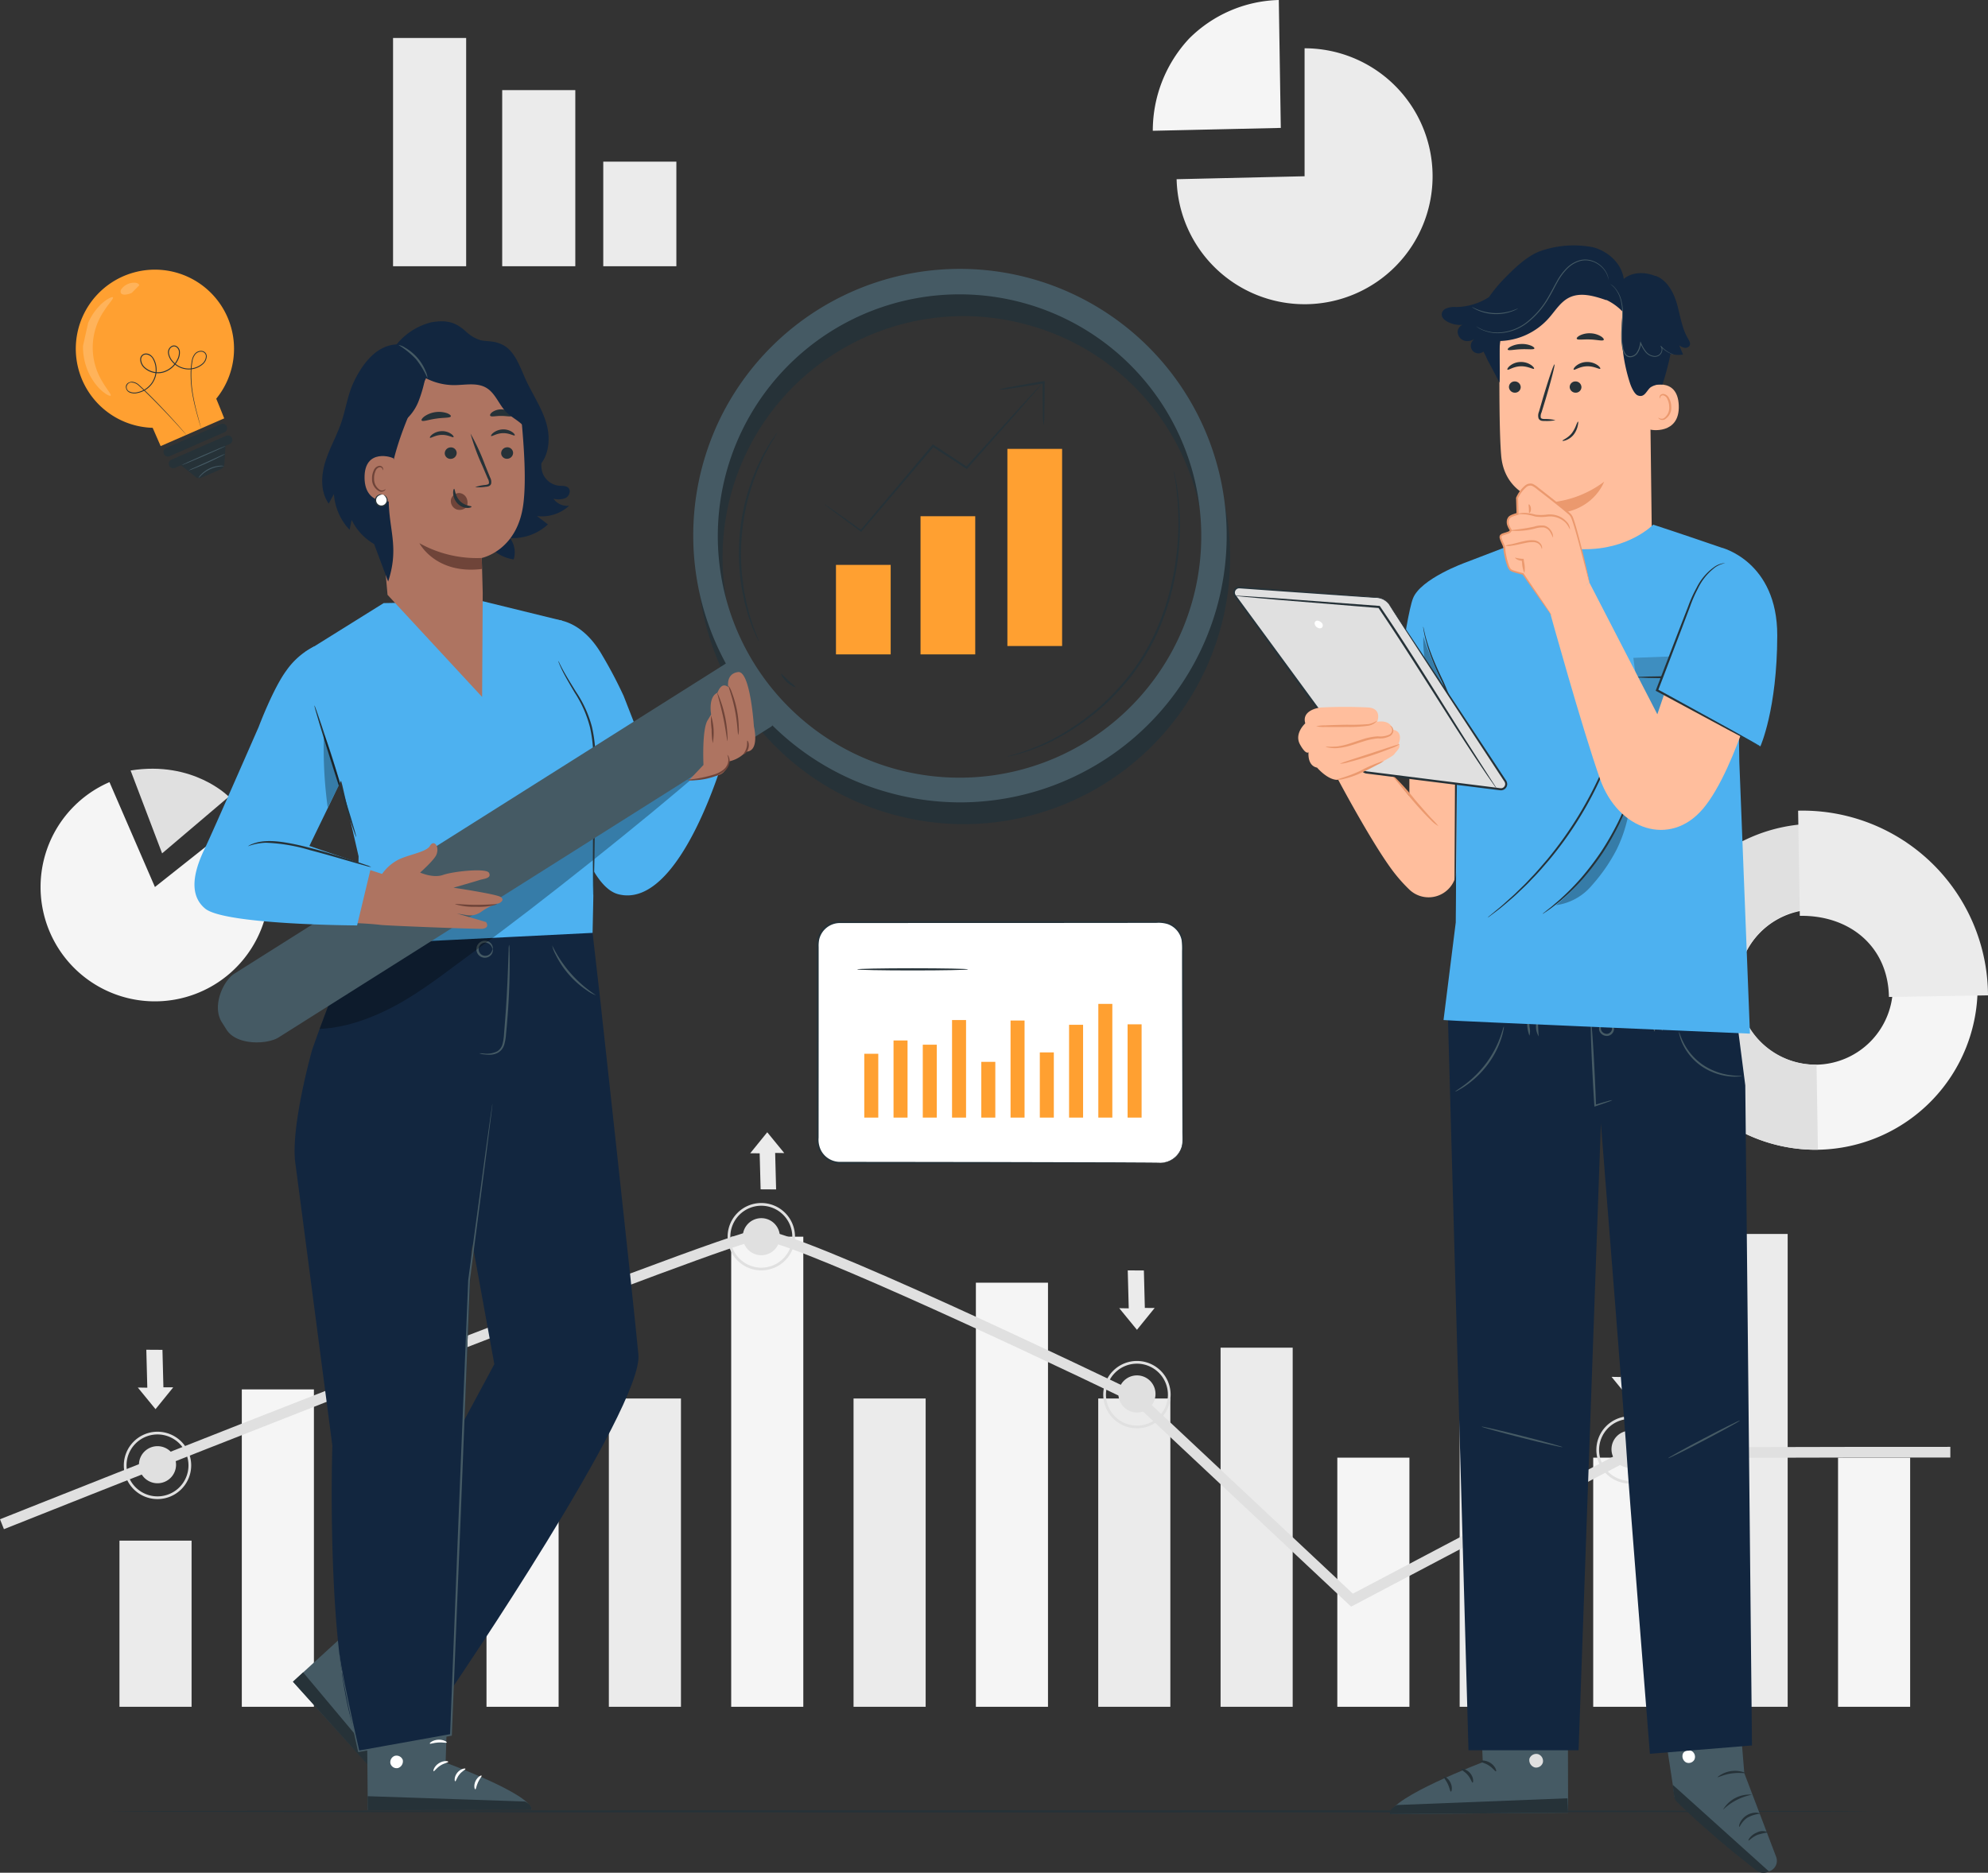 <svg id="Grupo_1031057" data-name="Grupo 1031057" xmlns="http://www.w3.org/2000/svg" xmlns:xlink="http://www.w3.org/1999/xlink" width="415.506" height="391.522" viewBox="0 0 415.506 391.522">
  <rect x="0" y="0" width="415.506" height="391.522" fill="#333333" stroke="none"/>
  <defs>
    <clipPath id="clip-path">
      <rect id="Rectángulo_351162" data-name="Rectángulo 351162" width="415.506" height="391.523" fill="none"/>
    </clipPath>
    <clipPath id="clip-path-5">
      <rect id="Rectángulo_351138" data-name="Rectángulo 351138" width="6.27" height="20.618" fill="none"/>
    </clipPath>
    <clipPath id="clip-path-6">
      <rect id="Rectángulo_351139" data-name="Rectángulo 351139" width="3.912" height="2.504" fill="none"/>
    </clipPath>
    <clipPath id="clip-path-9">
      <rect id="Rectángulo_351152" data-name="Rectángulo 351152" width="18.418" height="19.24" fill="none"/>
    </clipPath>
    <clipPath id="clip-path-10">
      <rect id="Rectángulo_351153" data-name="Rectángulo 351153" width="6.222" height="16.902" fill="none"/>
    </clipPath>
    <clipPath id="clip-path-11">
      <rect id="Rectángulo_351154" data-name="Rectángulo 351154" width="15.641" height="23.155" fill="none"/>
    </clipPath>
    <clipPath id="clip-path-13">
      <rect id="Rectángulo_351156" data-name="Rectángulo 351156" width="79.754" height="53.963" fill="none"/>
    </clipPath>
    <clipPath id="clip-path-14">
      <rect id="Rectángulo_351157" data-name="Rectángulo 351157" width="3.346" height="15.365" fill="none"/>
    </clipPath>
  </defs>
  <g id="Grupo_1031056" data-name="Grupo 1031056" clip-path="url(#clip-path)">
    <rect id="Rectángulo_351118" data-name="Rectángulo 351118" width="15.071" height="34.735" transform="translate(24.97 322.09)" fill="#ebebeb"/>
    <rect id="Rectángulo_351119" data-name="Rectángulo 351119" width="15.071" height="34.735" transform="translate(76.112 322.09)" fill="#ebebeb"/>
    <rect id="Rectángulo_351120" data-name="Rectángulo 351120" width="15.071" height="66.353" transform="translate(50.54 290.472)" fill="#f5f5f5"/>
    <rect id="Rectángulo_351121" data-name="Rectángulo 351121" width="15.071" height="66.353" transform="translate(101.683 290.472)" fill="#f5f5f5"/>
    <rect id="Rectángulo_351122" data-name="Rectángulo 351122" width="15.071" height="64.454" transform="translate(127.254 292.371)" fill="#ebebeb"/>
    <rect id="Rectángulo_351123" data-name="Rectángulo 351123" width="15.071" height="64.454" transform="translate(178.396 292.371)" fill="#ebebeb"/>
    <rect id="Rectángulo_351124" data-name="Rectángulo 351124" width="15.071" height="64.454" transform="translate(229.539 292.371)" fill="#ebebeb"/>
    <rect id="Rectángulo_351125" data-name="Rectángulo 351125" width="15.071" height="98.279" transform="translate(152.825 258.546)" fill="#f5f5f5"/>
    <rect id="Rectángulo_351126" data-name="Rectángulo 351126" width="15.071" height="88.662" transform="translate(203.967 268.163)" fill="#f5f5f5"/>
    <rect id="Rectángulo_351127" data-name="Rectángulo 351127" width="15.071" height="64.454" transform="translate(305.08 292.371)" fill="#ebebeb"/>
    <rect id="Rectángulo_351128" data-name="Rectángulo 351128" width="15.071" height="52.085" transform="translate(279.508 304.74)" fill="#f5f5f5"/>
    <rect id="Rectángulo_351129" data-name="Rectángulo 351129" width="15.071" height="98.852" transform="translate(358.563 257.973)" fill="#ebebeb"/>
    <rect id="Rectángulo_351130" data-name="Rectángulo 351130" width="15.071" height="52.085" transform="translate(332.992 304.74)" fill="#f5f5f5"/>
    <rect id="Rectángulo_351131" data-name="Rectángulo 351131" width="15.071" height="52.085" transform="translate(384.163 304.74)" fill="#f5f5f5"/>
    <rect id="Rectángulo_351132" data-name="Rectángulo 351132" width="15.071" height="75.079" transform="translate(255.11 281.746)" fill="#ebebeb"/>
    <g id="Grupo_1031024" data-name="Grupo 1031024">
      <g id="Grupo_1031023" data-name="Grupo 1031023" clip-path="url(#clip-path)">
        <path id="Trazado_730140" data-name="Trazado 730140" d="M185.194,294.961a3.876,3.876,0,1,1-3.876-3.876,3.876,3.876,0,0,1,3.876,3.876" transform="translate(-22.198 -36.414)" fill="#e0e0e0"/>
        <path id="Trazado_730141" data-name="Trazado 730141" d="M180.866,301.549a7.041,7.041,0,1,1,7.04-7.04,7.049,7.049,0,0,1-7.04,7.04m0-13.514a6.473,6.473,0,1,0,6.473,6.473,6.481,6.481,0,0,0-6.473-6.473" transform="translate(-21.745 -35.962)" fill="#e0e0e0"/>
        <path id="Trazado_730142" data-name="Trazado 730142" d="M184.634,282.51l-.2-7.631,1.906.031-3.559-4.349-3.558,4.389,1.973.012.2,7.529Z" transform="translate(-22.421 -33.847)" fill="#ebebeb"/>
        <path id="Trazado_730143" data-name="Trazado 730143" d="M40.949,349.448a3.876,3.876,0,1,1-3.876-3.876,3.875,3.875,0,0,1,3.876,3.876" transform="translate(-4.153 -43.231)" fill="#e0e0e0"/>
        <path id="Trazado_730144" data-name="Trazado 730144" d="M36.62,356.2a7.041,7.041,0,1,1,7.041-7.04,7.048,7.048,0,0,1-7.041,7.04m0-13.514a6.473,6.473,0,1,0,6.473,6.473,6.481,6.481,0,0,0-6.473-6.473" transform="translate(-3.7 -42.799)" fill="#e0e0e0"/>
        <path id="Trazado_730145" data-name="Trazado 730145" d="M34.7,322.527l.207,7.935-1.982-.031,3.7,4.522,3.7-4.564-2.052-.012-.2-7.829Z" transform="translate(-4.119 -40.348)" fill="#ebebeb"/>
        <path id="Trazado_730146" data-name="Trazado 730146" d="M269.155,303.563l.207,7.935-1.982-.031,3.7,4.522,3.7-4.564-2.052-.012-.2-7.829Z" transform="translate(-33.449 -37.975)" fill="#ebebeb"/>
        <path id="Trazado_730147" data-name="Trazado 730147" d="M282.391,372.632l-45.4-42.584c-28.761-13.886-73.17-34.354-78.348-34.065-5.8.342-115.89,43.756-157.821,60.456L0,354.368c6.169-2.458,151.168-60.178,158.515-60.611.05,0,.1,0,.159,0,8.056,0,72.116,30.824,79.444,34.362l.276.191,44.362,41.613c8.417-4.442,56.661-29.9,57.483-30.26.285-.126,1.052-.437,67.395-.432v2.23c-25.448-.018-63.7.057-66.608.3-2.518,1.276-38.723,20.369-57.932,30.505Z" transform="translate(0 -36.748)" fill="#e0e0e0"/>
        <path id="Trazado_730148" data-name="Trazado 730148" d="M274.932,332.534a3.876,3.876,0,1,1-3.876-3.876,3.875,3.875,0,0,1,3.876,3.876" transform="translate(-33.424 -41.115)" fill="#e0e0e0"/>
        <path id="Trazado_730149" data-name="Trazado 730149" d="M270.6,339.289a7.041,7.041,0,1,1,7.04-7.04,7.049,7.049,0,0,1-7.04,7.04m0-13.514a6.473,6.473,0,1,0,6.473,6.473,6.481,6.481,0,0,0-6.473-6.473" transform="translate(-32.971 -40.683)" fill="#e0e0e0"/>
        <path id="Trazado_730150" data-name="Trazado 730150" d="M392.726,345.747a3.876,3.876,0,1,1-3.876-3.876,3.875,3.875,0,0,1,3.876,3.876" transform="translate(-48.16 -42.768)" fill="#e0e0e0"/>
        <path id="Trazado_730151" data-name="Trazado 730151" d="M388.4,352.5a7.041,7.041,0,1,1,7.041-7.04,7.048,7.048,0,0,1-7.041,7.04m0-13.514a6.473,6.473,0,1,0,6.473,6.473,6.481,6.481,0,0,0-6.473-6.473" transform="translate(-47.707 -42.336)" fill="#e0e0e0"/>
        <path id="Trazado_730152" data-name="Trazado 730152" d="M386.763,319.974l.207,7.934-1.982-.031,3.7,4.522,3.7-4.564-2.052-.012-.2-7.829Z" transform="translate(-48.162 -40.028)" fill="#ebebeb"/>
        <path id="Trazado_730153" data-name="Trazado 730153" d="M394.891,231.463a33.923,33.923,0,1,1,34.463,33.527,34.047,34.047,0,0,1-34.463-33.527m50.136-.809a16.22,16.22,0,1,0-15.957,16.554,16.273,16.273,0,0,0,15.957-16.554" transform="translate(-49.4 -24.624)" fill="#f5f5f5"/>
        <path id="Trazado_730154" data-name="Trazado 730154" d="M394.892,231.464a34.045,34.045,0,0,1,33.373-34.622l.284,17.781a16.295,16.295,0,0,0,.521,32.585l.284,17.781a34.032,34.032,0,0,1-34.462-33.526" transform="translate(-49.4 -24.625)" fill="#e0e0e0"/>
        <path id="Trazado_730155" data-name="Trazado 730155" d="M429.557,193.715a38.759,38.759,0,0,1,39.686,38.609l-20.708.333c-.168-10.509-8.165-17.127-18.627-16.958Z" transform="translate(-53.737 -24.233)" fill="#ebebeb"/>
        <rect id="Rectángulo_351133" data-name="Rectángulo 351133" width="15.279" height="47.721" transform="translate(82.151 7.94)" fill="#ebebeb"/>
        <rect id="Rectángulo_351134" data-name="Rectángulo 351134" width="15.279" height="36.82" transform="translate(104.964 18.84)" fill="#ebebeb"/>
        <rect id="Rectángulo_351135" data-name="Rectángulo 351135" width="15.279" height="21.866" transform="translate(126.085 33.795)" fill="#ebebeb"/>
        <path id="Trazado_730156" data-name="Trazado 730156" d="M307.83,38.292V11.539A26.753,26.753,0,1,1,281.085,38.91Z" transform="translate(-35.163 -1.444)" fill="#ebebeb"/>
        <path id="Trazado_730157" data-name="Trazado 730157" d="M302.147,26.742l-26.753.6a28.221,28.221,0,0,1,7.58-19.262A27.5,27.5,0,0,1,301.731,0Z" transform="translate(-34.452)" fill="#f5f5f5"/>
        <path id="Trazado_730158" data-name="Trazado 730158" d="M33.6,208.821l18.726-14.844A23.9,23.9,0,1,1,24.1,186.892Z" transform="translate(-1.219 -23.38)" fill="#f5f5f5"/>
        <path id="Trazado_730159" data-name="Trazado 730159" d="M31.2,184.059l6.585,17.325,13.937-11.841s-7.382-7.6-20.523-5.484" transform="translate(-3.903 -22.979)" fill="#e0e0e0"/>
      </g>
    </g>
    <g id="Grupo_1031026" data-name="Grupo 1031026">
      <g id="Grupo_1031025" data-name="Grupo 1031025" clip-path="url(#clip-path)">
        <path id="Trazado_730160" data-name="Trazado 730160" d="M393.916,432.8c0,.126-82.3.227-183.79.227-101.53,0-183.809-.1-183.809-.227s82.279-.227,183.809-.227c101.494,0,183.79.1,183.79.227" transform="translate(-3.292 -54.114)" fill="#263238"/>
      </g>
    </g>
    <g id="Grupo_1031034" data-name="Grupo 1031034">
      <g id="Grupo_1031033" data-name="Grupo 1031033" clip-path="url(#clip-path)">
        <path id="Trazado_730161" data-name="Trazado 730161" d="M49.8,74.354A16.537,16.537,0,1,0,34.173,97.5l1.669,3.823,13.283-5.8s-.857-2.18-1.663-4.109A16.533,16.533,0,0,0,49.8,74.354" transform="translate(-2.265 -8.06)" fill="#ffa031"/>
        <path id="Trazado_730162" data-name="Trazado 730162" d="M45.79,99.827s-.026-.065-.066-.193-.1-.328-.177-.574c-.151-.506-.375-1.251-.638-2.219s-.569-2.157-.836-3.557a24.469,24.469,0,0,1-.466-4.818,15.71,15.71,0,0,1,.256-2.812,3.045,3.045,0,0,1,.629-1.383,1.706,1.706,0,0,1,1.46-.581,1.125,1.125,0,0,1,.741.39,1.156,1.156,0,0,1,.276.806,2.347,2.347,0,0,1-.731,1.52,4.521,4.521,0,0,1-3.248,1.152,4.579,4.579,0,0,1-3.244-1.594,3.473,3.473,0,0,1-.853-1.71,1.486,1.486,0,0,1,.918-1.654,1.069,1.069,0,0,1,1,.2,1.5,1.5,0,0,1,.53.882,3.234,3.234,0,0,1-.409,1.971,4.934,4.934,0,0,1-3.085,2.567,4.3,4.3,0,0,1-3.885-.906,2.5,2.5,0,0,1-.9-1.791,1.265,1.265,0,0,1,.372-.96,1.24,1.24,0,0,1,.971-.322,1.65,1.65,0,0,1,.93.386,2.582,2.582,0,0,1,.612.772,4.758,4.758,0,0,1,.527,1.833A4.924,4.924,0,0,1,35.45,90.7,5.011,5.011,0,0,1,32.5,92.5a2.628,2.628,0,0,1-1.68-.128,1.281,1.281,0,0,1-.722-1.423,1.077,1.077,0,0,1,.535-.63,1.566,1.566,0,0,1,.785-.176,2.4,2.4,0,0,1,1.381.635c.74.655,1.395,1.321,2.037,1.948,2.546,2.526,4.5,4.667,5.842,6.159.668.747,1.178,1.335,1.522,1.734l.388.458c.087.1.127.161.127.161s-.051-.048-.143-.147-.23-.255-.4-.444c-.36-.4-.881-.972-1.55-1.709-1.354-1.476-3.328-3.6-5.884-6.11-.642-.62-1.31-1.291-2.036-1.93a2.243,2.243,0,0,0-1.288-.592.991.991,0,0,0-.514,1.91,2.455,2.455,0,0,0,1.568.108A4.843,4.843,0,0,0,35.3,90.587a4.736,4.736,0,0,0,.98-3.341,4.586,4.586,0,0,0-.506-1.756,1.8,1.8,0,0,0-1.385-1.053,1.039,1.039,0,0,0-.817.268,1.06,1.06,0,0,0-.309.813,2.3,2.3,0,0,0,.837,1.643,4.1,4.1,0,0,0,3.7.859,4.731,4.731,0,0,0,2.955-2.462,3.044,3.044,0,0,0,.392-1.84,1.3,1.3,0,0,0-.457-.764.866.866,0,0,0-.821-.165,1.156,1.156,0,0,0-.647.572,1.427,1.427,0,0,0-.136.867,3.281,3.281,0,0,0,.8,1.608A4.4,4.4,0,0,0,43,87.371a4.351,4.351,0,0,0,3.113-1.093,2.182,2.182,0,0,0,.682-1.4.975.975,0,0,0-.865-1.025,1.543,1.543,0,0,0-1.316.521,2.892,2.892,0,0,0-.6,1.31,15.6,15.6,0,0,0-.266,2.78,24.676,24.676,0,0,0,.434,4.8c.255,1.4.55,2.588.8,3.557l.6,2.227.157.579c.035.131.047.2.047.2" transform="translate(-3.761 -10.327)" fill="#263238"/>
        <path id="Trazado_730163" data-name="Trazado 730163" d="M51.8,103.038,40.4,108.017a.934.934,0,1,1-.747-1.711l11.405-4.98a.934.934,0,0,1,.747,1.712" transform="translate(-4.89 -12.666)" fill="#263238"/>
        <path id="Trazado_730164" data-name="Trazado 730164" d="M52.281,104.137l-11.405,4.979a.934.934,0,1,0,.748,1.712l1.251-.547,3.041,2.437a1.2,1.2,0,0,0,1.231.163l4.075-1.78a1.2,1.2,0,0,0,.717-1.025l.239-3.856.85-.372a.934.934,0,1,0-.747-1.711" transform="translate(-5.043 -13.018)" fill="#263238"/>
        <g id="Grupo_1031029" data-name="Grupo 1031029" transform="translate(17.351 62.131)" opacity="0.2">
          <g id="Grupo_1031028" data-name="Grupo 1031028">
            <g id="Grupo_1031027" data-name="Grupo 1031027" clip-path="url(#clip-path-5)">
              <path id="Trazado_730165" data-name="Trazado 730165" d="M20.907,76.39a12.146,12.146,0,0,1,2.154-3.342,8.772,8.772,0,0,1,2.039-1.7c.548-.31.9-.4.979-.289.185.247-.785,1.157-1.882,2.866a13.6,13.6,0,0,0-.337,14.719c1.017,1.758,1.945,2.71,1.748,2.948-.086.1-.432,0-.964-.332a8.8,8.8,0,0,1-1.96-1.79,12.153,12.153,0,0,1-2-3.438,12.883,12.883,0,0,1-.852-4.844" transform="translate(-19.832 -71.015)" fill="#fff"/>
            </g>
          </g>
        </g>
        <g id="Grupo_1031032" data-name="Grupo 1031032" transform="translate(25.198 59.092)" opacity="0.2">
          <g id="Grupo_1031031" data-name="Grupo 1031031">
            <g id="Grupo_1031030" data-name="Grupo 1031030" clip-path="url(#clip-path-6)">
              <path id="Trazado_730166" data-name="Trazado 730166" d="M31.132,69.688c-.965.41-1.927.518-2.248.052a.857.857,0,0,1,.164-.941,3.319,3.319,0,0,1,2.871-1.236c.437.063.731.257.8.528" transform="translate(-28.802 -67.541)" fill="#fff"/>
            </g>
          </g>
        </g>
        <path id="Trazado_730167" data-name="Trazado 730167" d="M52.731,111.343c0,.034-.346.028-.889.1a6.929,6.929,0,0,0-3.8,1.794,8.938,8.938,0,0,1-.643.621,2.579,2.579,0,0,1,.542-.724,6.057,6.057,0,0,1,3.89-1.834,2.529,2.529,0,0,1,.9.042" transform="translate(-5.929 -13.922)" fill="#455a64"/>
        <path id="Trazado_730168" data-name="Trazado 730168" d="M52.6,106.561c.023.052-2.021.993-4.564,2.1s-4.623,1.969-4.646,1.918,2.021-.993,4.564-2.1,4.623-1.969,4.646-1.918" transform="translate(-5.429 -13.33)" fill="#455a64"/>
        <path id="Trazado_730169" data-name="Trazado 730169" d="M52.687,108.464a7.053,7.053,0,0,1-1.074.6c-.675.347-1.62.807-2.676,1.286s-2.025.887-2.731,1.166a7.06,7.06,0,0,1-1.162.409,7.9,7.9,0,0,1,1.106-.542l2.7-1.219,2.7-1.231a7.914,7.914,0,0,1,1.136-.475" transform="translate(-5.635 -13.568)" fill="#455a64"/>
      </g>
    </g>
    <g id="Grupo_1031036" data-name="Grupo 1031036">
      <g id="Grupo_1031035" data-name="Grupo 1031035" clip-path="url(#clip-path)">
        <path id="Trazado_730170" data-name="Trazado 730170" d="M267,270.66h-67.03a4.643,4.643,0,0,1-4.643-4.643V224.975a4.643,4.643,0,0,1,4.643-4.643H267a4.643,4.643,0,0,1,4.643,4.643v41.042A4.643,4.643,0,0,1,267,270.66" transform="translate(-24.436 -27.563)" fill="#fff"/>
        <path id="Trazado_730171" data-name="Trazado 730171" d="M266.974,270.631c0-.014.216-.009.628-.068a4.446,4.446,0,0,0,1.723-.625,4.617,4.617,0,0,0,1.9-2.24c.485-1.1.277-2.514.314-4.059-.015-6.218-.038-15.2-.065-26.286q-.007-4.163-.014-8.711,0-1.135,0-2.294a14.1,14.1,0,0,0-.093-2.3,4.5,4.5,0,0,0-2.927-3.326,6.529,6.529,0,0,0-2.382-.247l-2.508,0-5.137.005-10.721.009-47.737.016a4.443,4.443,0,0,0-4.343,3.5,7.061,7.061,0,0,0-.1,1.515v1.56q0,1.558,0,3.1,0,6.186,0,12.18c0,7.985-.009,15.688-.012,23.026a5.053,5.053,0,0,0,.469,2.574,4.447,4.447,0,0,0,1.744,1.865,4.552,4.552,0,0,0,2.457.611l2.626,0,10.114.01,18.152.025,26.285.066,7.146.038,1.858.02c.419.007.633.021.633.021s-.214.014-.633.021l-1.858.02-7.146.038-26.285.066L212.9,270.8l-10.114.01-2.626,0a4.922,4.922,0,0,1-2.643-.657,4.814,4.814,0,0,1-1.892-2.018,5.44,5.44,0,0,1-.512-2.741c0-7.338-.008-15.04-.012-23.026q0-5.99,0-12.18v-4.664a7.354,7.354,0,0,1,.109-1.6,4.849,4.849,0,0,1,4.744-3.829l47.737.016,10.721.009,5.137.005,2.508,0a6.843,6.843,0,0,1,2.494.27,4.833,4.833,0,0,1,3.137,3.583,14,14,0,0,1,.094,2.366q0,1.159,0,2.294-.008,4.543-.013,8.711c-.028,11.09-.05,20.068-.066,26.286q-.005,1.164-.01,2.2a4.875,4.875,0,0,1-.352,1.907,4.691,4.691,0,0,1-1.968,2.266,4.343,4.343,0,0,1-1.76.594,3.559,3.559,0,0,1-.633.027" transform="translate(-24.406 -27.534)" fill="#263238"/>
        <rect id="Rectángulo_351141" data-name="Rectángulo 351141" width="2.928" height="11.654" transform="translate(205.099 221.992)" fill="#ffa031"/>
        <rect id="Rectángulo_351142" data-name="Rectángulo 351142" width="2.928" height="13.342" transform="translate(180.639 220.304)" fill="#ffa031"/>
        <rect id="Rectángulo_351143" data-name="Rectángulo 351143" width="2.928" height="16.124" transform="translate(186.754 217.522)" fill="#ffa031"/>
        <rect id="Rectángulo_351144" data-name="Rectángulo 351144" width="2.928" height="15.239" transform="translate(192.868 218.407)" fill="#ffa031"/>
        <rect id="Rectángulo_351145" data-name="Rectángulo 351145" width="2.928" height="20.395" transform="translate(198.984 213.252)" fill="#ffa031"/>
        <rect id="Rectángulo_351146" data-name="Rectángulo 351146" width="2.928" height="20.295" transform="translate(211.213 213.351)" fill="#ffa031"/>
        <rect id="Rectángulo_351147" data-name="Rectángulo 351147" width="2.928" height="13.629" transform="translate(217.329 220.017)" fill="#ffa031"/>
        <rect id="Rectángulo_351148" data-name="Rectángulo 351148" width="2.928" height="19.401" transform="translate(223.444 214.245)" fill="#ffa031"/>
        <rect id="Rectángulo_351149" data-name="Rectángulo 351149" width="2.928" height="23.771" transform="translate(229.558 209.875)" fill="#ffa031"/>
        <rect id="Rectángulo_351150" data-name="Rectángulo 351150" width="2.928" height="19.501" transform="translate(235.674 214.145)" fill="#ffa031"/>
        <path id="Trazado_730172" data-name="Trazado 730172" d="M227.966,231.6c0,.126-5.2.227-11.611.227s-11.612-.1-11.612-.227,5.2-.227,11.612-.227,11.611.1,11.611.227" transform="translate(-25.613 -28.945)" fill="#263238"/>
      </g>
    </g>
    <g id="Grupo_1031047" data-name="Grupo 1031047">
      <g id="Grupo_1031046" data-name="Grupo 1031046" clip-path="url(#clip-path)">
        <path id="Trazado_730173" data-name="Trazado 730173" d="M331.415,185.16l3.147,3.934v-6.769h9.913s1.1,15.5.866,18.807a26.814,26.814,0,0,1-1.213,5.056,5.819,5.819,0,0,1-9.609,2.406,33.476,33.476,0,0,1-3.1-3.45c-4.406-5.665-11.725-19.463-11.725-19.463l7.634-4.612Z" transform="translate(-39.993 -22.652)" fill="#ffbe9d"/>
        <path id="Trazado_730174" data-name="Trazado 730174" d="M332.376,184.914a11.3,11.3,0,0,0,1.295,1.73c.836,1.036,1.995,2.465,3.319,4.01s2.575,2.9,3.546,3.827a7.154,7.154,0,0,0,1.684,1.365,16.532,16.532,0,0,0-1.449-1.6c-.9-.973-2.1-2.36-3.428-3.9a48.658,48.658,0,0,0-4.968-5.436" transform="translate(-41.579 -23.132)" fill="#eb996e"/>
        <path id="Trazado_730175" data-name="Trazado 730175" d="M389.581,82.166l.447,36.01c.076,6.123-1.063,15.134-10.751,14.813-8.383-.913-10.607-8.85-10.673-14.564-.031-2.711-.062-4.971-.084-5.25,0,0-9.177-.748-9.952-9.813-.374-4.381-.41-13.466-.348-21.686a16.945,16.945,0,0,1,15.717-16.762l.876-.064c9.48-.138,14.893,7.836,14.768,17.316" transform="translate(-44.81 -8.112)" fill="#ffbe9d"/>
        <path id="Trazado_730176" data-name="Trazado 730176" d="M370,119.462a21.977,21.977,0,0,0,11.558-4.355s-2.4,6.837-11.511,6.682Z" transform="translate(-46.286 -14.4)" fill="#eb996e"/>
        <path id="Trazado_730177" data-name="Trazado 730177" d="M375.934,88.1c.179.185,1.226-.66,2.745-.7,1.517-.064,2.654.7,2.813.509.078-.088-.109-.423-.6-.771a3.8,3.8,0,0,0-2.257-.64,3.657,3.657,0,0,0-2.179.793c-.457.381-.605.725-.516.808" transform="translate(-47.026 -10.821)" fill="#263238"/>
        <path id="Trazado_730178" data-name="Trazado 730178" d="M374.987,92.347a1.229,1.229,0,0,0,1.272,1.15,1.176,1.176,0,0,0,1.183-1.2,1.229,1.229,0,0,0-1.271-1.15,1.175,1.175,0,0,0-1.184,1.2" transform="translate(-46.91 -11.403)" fill="#263238"/>
        <path id="Trazado_730179" data-name="Trazado 730179" d="M371.07,98.736a9.252,9.252,0,0,0-2.294-.243c-.359-.01-.7-.057-.779-.3a1.82,1.82,0,0,1,.16-1.072q.408-1.329.856-2.788c1.18-3.967,2.006-7.218,1.846-7.264s-1.247,3.132-2.427,7.1c-.283.978-.553,1.91-.809,2.8a2.067,2.067,0,0,0-.082,1.41.893.893,0,0,0,.623.478,2.391,2.391,0,0,0,.611.04,9.091,9.091,0,0,0,2.3-.164" transform="translate(-45.966 -10.893)" fill="#263238"/>
        <path id="Trazado_730180" data-name="Trazado 730180" d="M376.675,80.779c.147.337,1.362.083,2.818.158,1.458.044,2.653.4,2.822.072.074-.155-.152-.465-.647-.766a4.6,4.6,0,0,0-2.131-.6,4.548,4.548,0,0,0-2.165.425c-.514.259-.76.55-.7.71" transform="translate(-47.12 -9.963)" fill="#263238"/>
        <path id="Trazado_730181" data-name="Trazado 730181" d="M360.188,83.374c.159.275,1.345-.031,2.78-.074,1.437-.07,2.628.139,2.78-.148.066-.136-.17-.382-.67-.6a5.027,5.027,0,0,0-2.124-.351,5.165,5.165,0,0,0-2.112.521c-.494.257-.724.522-.654.654" transform="translate(-45.058 -10.283)" fill="#263238"/>
        <path id="Trazado_730182" data-name="Trazado 730182" d="M393.783,92.319c.149-.079,6.1-2.3,6.354,3.918s-6.039,5.191-6.058,5.013-.3-8.931-.3-8.931" transform="translate(-49.262 -11.493)" fill="#ffbe9d"/>
        <path id="Trazado_730183" data-name="Trazado 730183" d="M396.181,99.1c.026-.021.111.072.3.148a1.085,1.085,0,0,0,.811-.017,2.682,2.682,0,0,0,1.141-2.455,3.571,3.571,0,0,0-.367-1.538,1.251,1.251,0,0,0-.849-.8.553.553,0,0,0-.627.324c-.076.177-.031.3-.064.311-.017.017-.137-.1-.1-.358a.688.688,0,0,1,.228-.4.816.816,0,0,1,.592-.183,1.522,1.522,0,0,1,1.172.918,3.673,3.673,0,0,1,.446,1.717,2.815,2.815,0,0,1-1.47,2.751,1.163,1.163,0,0,1-1-.124c-.2-.146-.237-.283-.216-.3" transform="translate(-49.561 -11.776)" fill="#eb996e"/>
        <path id="Trazado_730184" data-name="Trazado 730184" d="M373.266,104.752c-.068-.157,1.15-.521,2.006-1.664a6.962,6.962,0,0,0,.861-1.624c.181-.451.318-.735.386-.714s.047.325-.053.816a4.6,4.6,0,0,1-.8,1.819,3.719,3.719,0,0,1-1.589,1.215c-.474.192-.8.2-.812.151" transform="translate(-46.695 -12.604)" fill="#263238"/>
        <path id="Trazado_730185" data-name="Trazado 730185" d="M344.459,72.759a1.471,1.471,0,0,1,.689-.857,4.52,4.52,0,0,1,2.318-.376,13.092,13.092,0,0,0,6.817-2.072,30.544,30.544,0,0,1,3.172-3.845c2.748-2.833,5.009-4.761,7.347-5.7a21.053,21.053,0,0,1,11.238-.884c3.154.828,5.986,3.387,6.424,6.618,1.769-1.5,4.425-1.483,6.579-.617L389.1,65c2.4.856,3.763,3.39,4.471,5.836s1.01,5.063,2.305,7.256c.271.458.592,1.008.356,1.485a1.012,1.012,0,0,1-1.06.462,2.976,2.976,0,0,1-1.116-.506q.4.961.8,1.922a5.672,5.672,0,0,1-2.61-.174,55.616,55.616,0,0,1-1.706,6.452,3.7,3.7,0,0,0-2.54.625c-.84.756-1.216,2.178-2.612,1.638-.71-.275-1.359-1.766-1.6-2.49A35.377,35.377,0,0,1,382.26,72.53,11.392,11.392,0,0,0,378.748,70l.108.1c-2.534-.88-5.4-1.745-7.8-.556-1.864.923-2.96,2.857-4.354,4.4a14.233,14.233,0,0,1-10.144,4.685c-.134,2.553.08,6.16-.053,8.713l-2.148-4.089,0,.021c-.176-.3-.321-.6-.461-.9l-.048-.092v-.011a15.954,15.954,0,0,0-.718-1.452l-.024.022a1.594,1.594,0,0,1-2.33-2.132,3.6,3.6,0,0,1,.771-.775,2.52,2.52,0,0,1-2.4.623,1.979,1.979,0,0,1-1.4-1.957,1.684,1.684,0,0,1,1-1.351,5.677,5.677,0,0,1-3.234-.712c-.639-.364-1.265-.963-1.048-1.766" transform="translate(-43.086 -7.332)" fill="#12263f"/>
        <path id="Trazado_730186" data-name="Trazado 730186" d="M384.644,67.835a7.9,7.9,0,0,1,.91.832,6.51,6.51,0,0,1,1.392,3.011,11.412,11.412,0,0,1,.231,2.3c0,.836-.063,1.73-.127,2.672a23.848,23.848,0,0,0-.068,2.974,10.506,10.506,0,0,0,.2,1.569,3.264,3.264,0,0,0,.64,1.521,1.369,1.369,0,0,0,1.28.43,2.037,2.037,0,0,0,1.151-.651,4.7,4.7,0,0,0,.874-2.305l-.191.023a7.609,7.609,0,0,0,1.1,1.9,2.7,2.7,0,0,0,1.764.961,1.74,1.74,0,0,0,.935-.164,1.506,1.506,0,0,0,.635-.626,1.557,1.557,0,0,0,.192-.8,1.122,1.122,0,0,0-.291-.705l-.1.086a5.846,5.846,0,0,0,1.948,1.462,5.409,5.409,0,0,0,.6.234,1.075,1.075,0,0,0,.216.053,1.079,1.079,0,0,0-.2-.087c-.135-.055-.335-.136-.585-.262a6.033,6.033,0,0,1-1.88-1.484l-.1.087a1.162,1.162,0,0,1,.06,1.347,1.353,1.353,0,0,1-.574.553,1.569,1.569,0,0,1-.848.138,2.528,2.528,0,0,1-1.637-.913,7.49,7.49,0,0,1-1.063-1.859l-.13-.29-.059.314a4.553,4.553,0,0,1-.832,2.2,1.834,1.834,0,0,1-1.031.582,1.154,1.154,0,0,1-1.087-.365,3.092,3.092,0,0,1-.591-1.423,10.455,10.455,0,0,1-.2-1.536,24.277,24.277,0,0,1,.056-2.949c.059-.941.119-1.84.108-2.686a11.3,11.3,0,0,0-.261-2.334,6.42,6.42,0,0,0-1.477-3.034,3.7,3.7,0,0,0-.971-.777" transform="translate(-48.118 -8.486)" fill="#455a64"/>
        <path id="Trazado_730187" data-name="Trazado 730187" d="M352.581,75.93s.023.024.073.062l.227.165a3.1,3.1,0,0,0,.384.246,4.724,4.724,0,0,0,.552.29,8.031,8.031,0,0,0,3.881.7,10.272,10.272,0,0,0,5.472-2.021,17.793,17.793,0,0,0,4.7-5.419c.66-1.1,1.2-2.223,1.79-3.263a12,12,0,0,1,2.026-2.76,6.19,6.19,0,0,1,2.612-1.585,4.426,4.426,0,0,1,1.378-.159,4.9,4.9,0,0,1,1.262.242,5.246,5.246,0,0,1,2.913,2.465,6.241,6.241,0,0,1,.468,1.36.3.3,0,0,0-.007-.094c-.011-.075-.025-.166-.043-.277a4.556,4.556,0,0,0-.344-1.025,5.162,5.162,0,0,0-1.016-1.376,5.308,5.308,0,0,0-1.924-1.194,5,5,0,0,0-1.3-.263,4.562,4.562,0,0,0-1.434.152,6.34,6.34,0,0,0-2.7,1.615,12.126,12.126,0,0,0-2.071,2.8c-.6,1.047-1.137,2.17-1.791,3.257a17.816,17.816,0,0,1-4.634,5.37,10.214,10.214,0,0,1-5.368,2.029,8.152,8.152,0,0,1-3.837-.624,13.053,13.053,0,0,1-1.27-.689" transform="translate(-44.107 -7.758)" fill="#455a64"/>
        <path id="Trazado_730188" data-name="Trazado 730188" d="M351.638,73.365a1.415,1.415,0,0,0,.325.227,7,7,0,0,0,.962.489,9.391,9.391,0,0,0,1.525.5,9.844,9.844,0,0,0,3.913.125,9.349,9.349,0,0,0,1.554-.4,7.029,7.029,0,0,0,.992-.427,1.41,1.41,0,0,0,.339-.2c-.018-.036-.519.221-1.378.489a10.624,10.624,0,0,1-1.537.352,10.6,10.6,0,0,1-3.839-.123,10.7,10.7,0,0,1-1.512-.449c-.841-.322-1.324-.612-1.344-.577" transform="translate(-43.99 -9.177)" fill="#455a64"/>
        <path id="Trazado_730189" data-name="Trazado 730189" d="M360.109,88.1c.18.185,1.227-.66,2.746-.7,1.516-.063,2.652.7,2.812.507.079-.087-.109-.421-.6-.769a3.8,3.8,0,0,0-2.257-.64,3.657,3.657,0,0,0-2.179.793c-.457.381-.605.725-.517.808" transform="translate(-45.046 -10.821)" fill="#263238"/>
        <path id="Trazado_730190" data-name="Trazado 730190" d="M360.478,92.347a1.23,1.23,0,0,0,1.272,1.15,1.175,1.175,0,0,0,1.182-1.2,1.228,1.228,0,0,0-1.27-1.15,1.175,1.175,0,0,0-1.184,1.2" transform="translate(-45.095 -11.403)" fill="#263238"/>
        <path id="Trazado_730191" data-name="Trazado 730191" d="M412.21,397.838l1.881,22.641,6.651,17.478a2.328,2.328,0,0,1-3.594,2.674c-3.8-2.941-17.492-13.748-17.645-15.157-.2-1.823-3.688-24.085-3.688-24.085Z" transform="translate(-49.516 -49.769)" fill="#455a64"/>
        <path id="Trazado_730192" data-name="Trazado 730192" d="M419.717,444.594,399.6,426.477l.2,1.677c.136.918.15,1.416.754,1.99A195.543,195.543,0,0,0,417.407,444.6a2.587,2.587,0,0,0,2.311,0" transform="translate(-49.99 -53.352)" fill="#263238"/>
        <path id="Trazado_730193" data-name="Trazado 730193" d="M403.847,418.386a1.409,1.409,0,0,1,.577,1.788,1.353,1.353,0,0,1-1.767.588,1.485,1.485,0,0,1-.6-1.9,1.4,1.4,0,0,1,1.906-.408" transform="translate(-50.278 -52.32)" fill="#fff"/>
        <path id="Trazado_730194" data-name="Trazado 730194" d="M415.49,436.105c.135.049.518-1.188,1.794-1.968a7.1,7.1,0,0,1,2.549-.773c.013-.058-.291-.2-.828-.221a3.712,3.712,0,0,0-3.36,2.12c-.214.493-.214.83-.156.842" transform="translate(-51.973 -54.185)" fill="#263238"/>
        <path id="Trazado_730195" data-name="Trazado 730195" d="M417.7,439.515c.118.086.765-.725,1.9-1.184a18.846,18.846,0,0,1,2.176-.519,2.578,2.578,0,0,0-2.368.059c-1.288.53-1.829,1.6-1.705,1.644" transform="translate(-52.251 -54.741)" fill="#263238"/>
        <path id="Trazado_730196" data-name="Trazado 730196" d="M411.6,432a11.969,11.969,0,0,1,6.074-3.162A6.366,6.366,0,0,0,411.6,432" transform="translate(-51.489 -53.636)" fill="#263238"/>
        <path id="Trazado_730197" data-name="Trazado 730197" d="M410.288,424.46c.075.129,1.268-.525,2.885-.756,1.615-.254,2.946.023,2.98-.122a5.777,5.777,0,0,0-5.865.878" transform="translate(-51.326 -52.934)" fill="#263238"/>
        <path id="Trazado_730198" data-name="Trazado 730198" d="M409.465,416.872a7.392,7.392,0,0,1,6.058-.432c.031-.052-.245-.309-.8-.555a5.072,5.072,0,0,0-4.549.325c-.512.322-.75.616-.71.662" transform="translate(-51.223 -51.978)" fill="#263238"/>
        <path id="Trazado_730199" data-name="Trazado 730199" d="M412.172,414.039a1.949,1.949,0,0,0-.059-.857,5.974,5.974,0,0,0-.917-2.166,2.65,2.65,0,0,0-1.262-1.137.937.937,0,0,0-1.026.318,1.519,1.519,0,0,0-.249,1.058,3.291,3.291,0,0,0,3.189,2.724,3.819,3.819,0,0,0,3.517-2.381,1.322,1.322,0,0,0-.054-1.1.918.918,0,0,0-1.006-.382,3.255,3.255,0,0,0-1.406.932,6.662,6.662,0,0,0-1.356,1.919,2.038,2.038,0,0,0-.264.818,10.592,10.592,0,0,1,1.863-2.48,3.034,3.034,0,0,1,1.246-.782.489.489,0,0,1,.549.2.908.908,0,0,1-.007.726,3.406,3.406,0,0,1-3.073,2.029,2.855,2.855,0,0,1-2.74-2.272,1.1,1.1,0,0,1,.143-.746.506.506,0,0,1,.563-.184,2.394,2.394,0,0,1,1.087.943,8.833,8.833,0,0,1,1.264,2.82" transform="translate(-51.122 -51.27)" fill="#263238"/>
        <path id="Trazado_730200" data-name="Trazado 730200" d="M350.617,399.145l.838,19.173s-19.207,7.291-19.4,10.85l37.233-.29-.081-29.927Z" transform="translate(-41.54 -49.908)" fill="#455a64"/>
        <path id="Trazado_730201" data-name="Trazado 730201" d="M367.115,419.132a1.519,1.519,0,0,1,1.065,1.727,1.462,1.462,0,0,1-1.7,1.071,1.6,1.6,0,0,1-1.118-1.836,1.518,1.518,0,0,1,1.9-.917" transform="translate(-45.7 -52.425)" fill="#e0e0e0"/>
        <path id="Trazado_730202" data-name="Trazado 730202" d="M369.29,432.726l-.126-3.017-35.651,1.406s-1.653.735-1.456,1.9Z" transform="translate(-41.538 -53.756)" fill="#263238"/>
        <path id="Trazado_730203" data-name="Trazado 730203" d="M353.538,420.852c.007.182.917.257,1.816.835.914.555,1.381,1.339,1.549,1.265.167-.037-.113-1.122-1.214-1.8s-2.193-.464-2.151-.3" transform="translate(-44.227 -52.627)" fill="#263238"/>
        <path id="Trazado_730204" data-name="Trazado 730204" d="M349.089,422.747c-.04.176.75.479,1.374,1.243.646.746.808,1.577.989,1.567.171.027.289-1.039-.5-1.974s-1.855-1.01-1.857-.836" transform="translate(-43.67 -52.876)" fill="#263238"/>
        <path id="Trazado_730205" data-name="Trazado 730205" d="M346.383,427.673c.165.038.411-.873-.063-1.865s-1.328-1.381-1.4-1.229c-.1.15.455.681.832,1.5.4.811.454,1.577.635,1.594" transform="translate(-43.147 -53.11)" fill="#263238"/>
        <path id="Trazado_730206" data-name="Trazado 730206" d="M353.873,415.763c.078.165.91-.092,1.938-.031,1.03.041,1.832.38,1.925.223.1-.132-.682-.8-1.893-.855s-2.06.521-1.969.662" transform="translate(-44.268 -51.928)" fill="#263238"/>
        <path id="Trazado_730207" data-name="Trazado 730207" d="M345.863,241.126c.021,1.11,4.325,154.334,4.325,154.334H373.2l4.662-131.072s5.444,68.532,5.444,70.012,4.8,61.8,4.8,61.8l21.338-1.741-1.4-138-2.607-20.232Z" transform="translate(-43.267 -29.552)" fill="#12263f"/>
        <path id="Trazado_730208" data-name="Trazado 730208" d="M384.532,260.516a4.214,4.214,0,0,1-.934.393c-.611.224-1.5.532-2.6.9l-.21.071-.015-.216c-.128-1.843-.273-4.309-.408-7.01-.146-2.929-.254-5.581-.308-7.5-.028-.961-.042-1.738-.041-2.276a2.98,2.98,0,0,1,.046-.837,3,3,0,0,1,.13.829c.054.535.117,1.311.186,2.269.136,1.917.295,4.567.441,7.5.135,2.7.237,5.168.293,7.015l-.224-.145c1.112-.333,2.018-.6,2.647-.768a4.281,4.281,0,0,1,.995-.221" transform="translate(-47.54 -30.529)" fill="#455a64"/>
        <path id="Trazado_730209" data-name="Trazado 730209" d="M383.034,244.6c-.015-.02.074-.122.305-.2a1.41,1.41,0,0,1,1.017.088,1.268,1.268,0,0,1,.77,1.259A1.543,1.543,0,0,1,383.9,247.1a1.682,1.682,0,0,1-1.7-.768,1.37,1.37,0,0,1,.018-1.455,1.532,1.532,0,0,1,.761-.637c.227-.08.362-.066.367-.042.034.065-.519.176-.842.821a1.087,1.087,0,0,0,.055,1.107,1.29,1.29,0,0,0,1.248.55,1.171,1.171,0,0,0,.9-.969.954.954,0,0,0-.508-.954,1.806,1.806,0,0,0-1.166-.156" transform="translate(-47.788 -30.547)" fill="#455a64"/>
        <path id="Trazado_730210" data-name="Trazado 730210" d="M395.193,246.025c-.125.012-.3-.652-.389-1.483s-.062-1.516.064-1.528.3.652.389,1.484.061,1.515-.064,1.528" transform="translate(-49.383 -30.401)" fill="#455a64"/>
        <path id="Trazado_730211" data-name="Trazado 730211" d="M397.046,245.828c-.126,0-.231-.707-.236-1.58s.094-1.582.22-1.583.231.707.235,1.58-.094,1.582-.22,1.583" transform="translate(-49.64 -30.357)" fill="#455a64"/>
        <path id="Trazado_730212" data-name="Trazado 730212" d="M365.3,246.973a7.338,7.338,0,0,1-.416-3.6,3.834,3.834,0,0,1,.435,1.779,3.8,3.8,0,0,1-.018,1.826" transform="translate(-45.634 -30.445)" fill="#455a64"/>
        <path id="Trazado_730213" data-name="Trazado 730213" d="M367.5,247.117a3.925,3.925,0,0,1-.162-3.766,66.556,66.556,0,0,0,.162,3.766" transform="translate(-45.903 -30.443)" fill="#455a64"/>
        <path id="Trazado_730214" data-name="Trazado 730214" d="M357.808,245.316a2.162,2.162,0,0,1-.077.675,13.159,13.159,0,0,1-.463,1.8,19.028,19.028,0,0,1-2.85,5.46,19.957,19.957,0,0,1-4.5,4.35,14.513,14.513,0,0,1-1.634,1,2.51,2.51,0,0,1-.647.29c-.037-.059.835-.55,2.1-1.513a22.594,22.594,0,0,0,4.338-4.357,21.654,21.654,0,0,0,2.909-5.321c.542-1.455.744-2.4.815-2.385" transform="translate(-43.49 -30.689)" fill="#455a64"/>
        <path id="Trazado_730215" data-name="Trazado 730215" d="M414.258,255.8a2.234,2.234,0,0,1-.7.109,10.919,10.919,0,0,1-1.927-.036,12.633,12.633,0,0,1-5.9-2.18,11.741,11.741,0,0,1-3.928-4.713,9.479,9.479,0,0,1-.6-1.739,1.943,1.943,0,0,1-.1-.666c.073-.018.269.921.962,2.29a12.455,12.455,0,0,0,3.908,4.514,13.332,13.332,0,0,0,5.689,2.221c1.581.227,2.584.128,2.587.2" transform="translate(-50.178 -30.846)" fill="#455a64"/>
        <path id="Trazado_730216" data-name="Trazado 730216" d="M370.863,345.191c-.029.1-3.843-.773-8.519-1.959S353.9,341,353.93,340.9s3.843.773,8.52,1.959,8.442,2.231,8.413,2.335" transform="translate(-44.276 -42.645)" fill="#455a64"/>
        <path id="Trazado_730217" data-name="Trazado 730217" d="M413.519,339.431c.055.094-3.265,1.939-7.414,4.119s-7.557,3.873-7.612,3.78,3.264-1.939,7.415-4.12,7.557-3.872,7.612-3.779" transform="translate(-49.851 -42.462)" fill="#455a64"/>
        <path id="Trazado_730218" data-name="Trazado 730218" d="M358.941,130.557l10.454-4.1,19.257-1.09,9.052,3.442L385.3,135.7l-10.695-.392Z" transform="translate(-44.903 -15.683)" fill="#ffbe9d"/>
        <path id="Trazado_730219" data-name="Trazado 730219" d="M343.3,228.934c.946.163,64.044,2.843,64.044,2.843l-2.216-56.734-.182-11.139-3.584-33.746s-9.431-3.242-14.243-4.791c0,0-5.065,5.278-14.694,5.136-9.415-.139-11.382-2.262-11.382-2.262l-13.162,5.046s-9.359,3.356-10.969,7.5c-1.568,4.032-4.44,27.053-4.44,27.053h13.643l-.258,40.668Z" transform="translate(-41.592 -15.683)" fill="#4db1f0"/>
        <g id="Grupo_1031039" data-name="Grupo 1031039" transform="translate(341.379 136.821)" opacity="0.2">
          <g id="Grupo_1031038" data-name="Grupo 1031038">
            <g id="Grupo_1031037" data-name="Grupo 1031037" clip-path="url(#clip-path-9)">
              <path id="Trazado_730220" data-name="Trazado 730220" d="M390.192,157.1l1.956,14.3,9.465,4.227,7-5.962V156.385Z" transform="translate(-390.192 -156.384)"/>
            </g>
          </g>
        </g>
        <path id="Trazado_730221" data-name="Trazado 730221" d="M408.448,161.8c0,.119-3.934.215-8.785.215s-8.786-.1-8.786-.215,3.933-.215,8.786-.215,8.785.1,8.785.215" transform="translate(-48.898 -20.214)" fill="#263238"/>
        <path id="Trazado_730222" data-name="Trazado 730222" d="M339.987,149.744a1.772,1.772,0,0,1,.1.376c.065.283.149.645.252,1.1a36.094,36.094,0,0,0,1.256,4.025c.628,1.694,1.516,3.682,2.6,5.915,1.027,2.276,1.956,4.894,2.927,7.732l.01.029v.033c-.023,3.4-.048,7.118-.074,11-.091,8.676-.174,16.528-.234,22.26-.05,2.816-.09,5.109-.118,6.744-.023.766-.04,1.376-.053,1.833a3.61,3.61,0,0,1-.046.638,3.762,3.762,0,0,1-.036-.64c-.006-.458-.014-1.068-.024-1.836,0-1.634-.007-3.929-.012-6.746.03-5.732.07-13.583.115-22.257.036-3.885.069-7.6.1-11l.01.061c-.953-2.831-1.865-5.459-2.857-7.717a63.557,63.557,0,0,1-2.53-5.97,30.972,30.972,0,0,1-1.157-4.079c-.094-.484-.161-.857-.192-1.111a1.846,1.846,0,0,1-.038-.388" transform="translate(-42.532 -18.733)" fill="#263238"/>
        <path id="Trazado_730223" data-name="Trazado 730223" d="M416.247,142.157a7.175,7.175,0,0,1-.012,1.211c-.031.852-.073,1.96-.122,3.294-.113,2.853-.263,6.659-.43,10.866-.19,4.208-.362,8.014-.492,10.867-.077,1.333-.14,2.441-.189,3.292a6.732,6.732,0,0,1-.125,1.2,6.846,6.846,0,0,1-.034-1.211c.015-.853.035-1.962.059-3.3.07-2.784.2-6.628.373-10.873s.369-8.086.549-10.865c.09-1.39.178-2.514.253-3.29a6.551,6.551,0,0,1,.171-1.2" transform="translate(-51.896 -17.784)" fill="#263238"/>
        <g id="Grupo_1031042" data-name="Grupo 1031042" transform="translate(297.464 133.072)" opacity="0.3">
          <g id="Grupo_1031041" data-name="Grupo 1031041">
            <g id="Grupo_1031040" data-name="Grupo 1031040" clip-path="url(#clip-path-10)">
              <path id="Trazado_730224" data-name="Trazado 730224" d="M340.024,152.1a23.713,23.713,0,0,0,6.2,16.9c-1.283-5.853-4.488-11.3-6.2-16.9" transform="translate(-339.997 -152.1)"/>
            </g>
          </g>
        </g>
        <g id="Grupo_1031045" data-name="Grupo 1031045" transform="translate(325.204 166.084)" opacity="0.3">
          <g id="Grupo_1031044" data-name="Grupo 1031044">
            <g id="Grupo_1031043" data-name="Grupo 1031043" clip-path="url(#clip-path-11)">
              <path id="Trazado_730225" data-name="Trazado 730225" d="M371.7,212.987a11.811,11.811,0,0,0,7.572-4.214,35.8,35.8,0,0,0,5.086-7.364,29.037,29.037,0,0,0,2.983-11.578c-3.676,9.851-9.066,17.649-15.641,23.155" transform="translate(-371.704 -189.832)"/>
            </g>
          </g>
        </g>
        <path id="Trazado_730226" data-name="Trazado 730226" d="M388.11,184.92a1.219,1.219,0,0,1-.052.363c-.062.282-.137.619-.227,1.025-.1.446-.234.986-.425,1.605s-.38,1.332-.663,2.1a48.8,48.8,0,0,1-2.178,5.3,55.887,55.887,0,0,1-3.471,6.1,54.8,54.8,0,0,1-4.28,5.563,45.97,45.97,0,0,1-4.067,4.036c-.6.553-1.188,1-1.695,1.4s-.952.739-1.332.993l-.867.591a1.249,1.249,0,0,1-.318.183c-.008-.011.086-.1.27-.25l.819-.652c.363-.272.8-.618,1.283-1.043s1.061-.879,1.646-1.442a50.92,50.92,0,0,0,3.977-4.07,58.9,58.9,0,0,0,4.222-5.54,60.309,60.309,0,0,0,3.473-6.038,54.459,54.459,0,0,0,2.243-5.23c.3-.755.513-1.457.717-2.068s.371-1.142.491-1.579c.119-.4.218-.728.3-1a1.261,1.261,0,0,1,.132-.344" transform="translate(-46.103 -23.133)" fill="#263238"/>
        <path id="Trazado_730227" data-name="Trazado 730227" d="M384.642,164.625a3.058,3.058,0,0,1-.073.579c-.073.416-.17.963-.29,1.647-.122.717-.29,1.59-.547,2.59s-.489,2.155-.881,3.4q-.277.936-.578,1.957c-.2.68-.468,1.37-.714,2.094-.474,1.455-1.11,2.961-1.754,4.556a75.772,75.772,0,0,1-11.643,19.025c-1.127,1.3-2.178,2.55-3.259,3.635-.533.549-1.028,1.1-1.54,1.589l-1.479,1.405c-.927.913-1.843,1.653-2.623,2.329s-1.474,1.231-2.057,1.666l-1.335,1.008a3.1,3.1,0,0,1-.482.329,3.2,3.2,0,0,1,.432-.395l1.285-1.067c.566-.453,1.25-1.017,2.008-1.715s1.662-1.443,2.572-2.366l1.456-1.418c.5-.5.991-1.048,1.516-1.6,1.065-1.09,2.1-2.345,3.216-3.643a78.51,78.51,0,0,0,11.586-18.933c.649-1.583,1.295-3.077,1.78-4.521.252-.718.522-1.4.734-2.077l.6-1.942c.409-1.23.668-2.374.937-3.367s.467-1.857.613-2.568l.365-1.63a3.182,3.182,0,0,1,.155-.564" transform="translate(-44.458 -20.594)" fill="#263238"/>
        <path id="Trazado_730228" data-name="Trazado 730228" d="M327.207,143.942c3.889,5.911,19.636,29.856,24.292,36.937a1.094,1.094,0,0,1-1.053,1.685l-27.976-3.52a1.1,1.1,0,0,1-.747-.44L295,142.11a1.1,1.1,0,0,1,.965-1.738l28.784,2.129a3.22,3.22,0,0,1,2.456,1.442" transform="translate(-36.878 -17.56)" fill="#e0e0e0"/>
        <path id="Trazado_730229" data-name="Trazado 730229" d="M327.18,143.915a1.922,1.922,0,0,0-.223-.335,3.132,3.132,0,0,0-.9-.763,3.941,3.941,0,0,0-1.864-.452l-2.6-.214-16.593-1.3-5.5-.422-2.926-.223c-.258-.015-.476-.048-.772-.048a1.249,1.249,0,0,0-.8.334,1.284,1.284,0,0,0-.212,1.643l7.778,10.669L320.4,177.2c.407.549.768,1.064,1.208,1.633a1.331,1.331,0,0,0,.5.337,2.169,2.169,0,0,0,.542.107l.987.124,3.914.492,7.653.959,14.467,1.807c.3.032.549.08.888.1a1.286,1.286,0,0,0,.927-.386,1.327,1.327,0,0,0,.383-.92,1.538,1.538,0,0,0-.337-.9q-.936-1.417-1.844-2.8l-3.528-5.344-6.34-9.588c-3.878-5.84-7.02-10.572-9.207-13.865l-2.522-3.757-.666-.97a2.527,2.527,0,0,0-.241-.322,2.5,2.5,0,0,0,.2.348l.627,1c.572.89,1.4,2.168,2.45,3.8l9.084,13.946,6.291,9.62q1.7,2.592,3.509,5.357l1.836,2.8a1.106,1.106,0,0,1,.265.665.9.9,0,0,1-.263.621.858.858,0,0,1-.622.258c-.237-.013-.56-.066-.837-.1L335.257,180.4l-7.652-.966-3.913-.493-.987-.124a1.819,1.819,0,0,1-.434-.08.857.857,0,0,1-.323-.219l-1.173-1.592L302.9,152.548l-7.8-10.625a.9.9,0,0,1,.146-1.154.867.867,0,0,1,.563-.236c.207,0,.489.03.728.043l2.926.21,5.5.392,16.6,1.154,2.606.171a3.9,3.9,0,0,1,1.829.4,3.691,3.691,0,0,1,1.173,1.016" transform="translate(-36.851 -17.533)" fill="#263238"/>
        <path id="Trazado_730230" data-name="Trazado 730230" d="M295.033,142.358a3.228,3.228,0,0,0,.586.087l1.7.171,6.322.561,21.5,1.755-.171-.1c1.346,2,2.734,4.075,4.128,6.22,5.673,8.72,10.628,16.736,14.371,22.439,1.861,2.858,3.408,5.145,4.485,6.719l1.262,1.8a4.743,4.743,0,0,0,.466.609,4.777,4.777,0,0,0-.388-.661L348.1,180.11l-4.359-6.8c-3.67-5.745-8.58-13.787-14.258-22.516-1.395-2.146-2.788-4.222-4.14-6.221l-.062-.091-.109-.008-21.511-1.6-6.333-.424-1.7-.094a3.214,3.214,0,0,0-.593,0" transform="translate(-36.908 -17.808)" fill="#263238"/>
        <path id="Trazado_730231" data-name="Trazado 730231" d="M314.856,148.324h0l-.011,0Z" transform="translate(-39.387 -18.555)" fill="#fff"/>
        <path id="Trazado_730232" data-name="Trazado 730232" d="M314.064,148.739a.565.565,0,0,1,.692-.417,1.505,1.505,0,0,1,.751.422.749.749,0,0,1,.137.959c-.28.346-.854.218-1.191-.072a.978.978,0,0,1-.388-.892" transform="translate(-39.287 -18.553)" fill="#fff"/>
        <path id="Trazado_730233" data-name="Trazado 730233" d="M326.641,172.015s1.1-2.632-1.7-2.972a97.05,97.05,0,0,0-10.158,0s-4.022.425-3.173,3.311c0,0-2.377,2.123-1.1,4.416s1.783,1.613,1.783,1.613-.339,2.8,1.783,3.226c0,0,2.3,2.717,4.42,2.548s11.118-4.5,11.712-5.349,1.444-1.332.934-2.279c0,0,1.1-2.485-1.274-2.863,0,0-.17-2.075-3.227-1.651" transform="translate(-38.797 -21.128)" fill="#ffbe9d"/>
        <path id="Trazado_730234" data-name="Trazado 730234" d="M314.41,173.385a7.651,7.651,0,0,0,1.893.136c1.168.024,2.782.026,4.564,0a27.085,27.085,0,0,0,4.585-.273c1.209-.28,1.682-.99,1.626-1a4.813,4.813,0,0,1-1.694.682,45.17,45.17,0,0,1-4.524.129c-1.781.027-3.395.078-4.562.138a7.666,7.666,0,0,0-1.888.193" transform="translate(-39.332 -21.547)" fill="#eb996e"/>
        <path id="Trazado_730235" data-name="Trazado 730235" d="M316.7,177.784a1.414,1.414,0,0,0,.609.21,6.5,6.5,0,0,0,1.751.108,12.358,12.358,0,0,0,2.553-.463c.941-.259,1.94-.621,2.995-.945a13.419,13.419,0,0,1,3.014-.621,4.628,4.628,0,0,0,2.567-.519,1.47,1.47,0,0,0,.612-.875,1.209,1.209,0,0,0-.107-.8c-.221-.4-.522-.428-.514-.405-.024.037.217.122.349.479a1.1,1.1,0,0,1-.526,1.323,4.613,4.613,0,0,1-2.405.363,12.487,12.487,0,0,0-3.126.6l-2.978.977a14.248,14.248,0,0,1-2.463.548,16.065,16.065,0,0,1-2.331.01" transform="translate(-39.619 -21.701)" fill="#eb996e"/>
        <path id="Trazado_730236" data-name="Trazado 730236" d="M320.142,181.92a7.538,7.538,0,0,0,1.891-.366c1.151-.29,2.727-.741,4.448-1.3s3.259-1.134,4.359-1.58a7.483,7.483,0,0,0,1.74-.822c-.048-.123-2.813.839-6.244,1.959s-6.228,1.985-6.193,2.113" transform="translate(-40.049 -22.247)" fill="#eb996e"/>
        <path id="Trazado_730237" data-name="Trazado 730237" d="M319.318,185.745a4.134,4.134,0,0,0,1.569-.181,18.7,18.7,0,0,0,3.584-1.262c1.349-.613,2.527-1.241,3.38-1.693a5.6,5.6,0,0,0,1.343-.813,29.43,29.43,0,0,0-4.915,2.081c-2.649,1.27-4.978,1.745-4.961,1.867" transform="translate(-39.946 -22.741)" fill="#eb996e"/>
        <path id="Trazado_730238" data-name="Trazado 730238" d="M415.146,155.1s-5.72,22.917-12.867,31.376c-6.921,8.192-17.769,4.426-21.525-6.172S370.3,145.5,370.3,145.5l8.22-6.284,14.2,27.522,6.4-18.761Z" transform="translate(-46.325 -17.415)" fill="#ffbe9d"/>
        <path id="Trazado_730239" data-name="Trazado 730239" d="M369.205,143.2l-6.027-8.736a15.7,15.7,0,0,1-2.568-.8c-.683-.4-1.355-3.87-1.341-4.547s-1.169-2.261-.689-2.706,2.094-.479,2.007-1.13c-.018-.139-1.2-1.586-.262-2.649a5,5,0,0,1,1.7-.722l-.1-3.333s1.8-3.936,3.64-2.511c0,0,6.937,5.329,7.636,6.18s3.367,11.949,3.841,14.031" transform="translate(-44.844 -14.481)" fill="#ffbe9d"/>
        <path id="Trazado_730240" data-name="Trazado 730240" d="M377.014,136.249a3.111,3.111,0,0,0-.093-.589c-.09-.421-.209-.976-.357-1.668-.325-1.446-.81-3.538-1.467-6.116-.332-1.288-.7-2.7-1.161-4.2-.122-.375-.241-.756-.4-1.143a2.574,2.574,0,0,0-.818-1.005c-.632-.556-1.3-1.1-1.983-1.658-1.373-1.111-2.83-2.257-4.35-3.439a5.1,5.1,0,0,0-1.269-.837,1.738,1.738,0,0,0-1.564.372,7.144,7.144,0,0,0-1.849,2.5l-.021.041,0,.053c.01.323.019.671.03,1.02.023.78.046,1.553.068,2.313l.162-.213a8.027,8.027,0,0,0-1.222.411,1.794,1.794,0,0,0-.592.386,1.691,1.691,0,0,0-.336.617,2.069,2.069,0,0,0,.106,1.326,3.961,3.961,0,0,0,.272.573l.153.262.032.055c-.008-.01,0-.035-.006-.012a.1.1,0,0,1-.01.057c-.018.075-.18.178-.343.242s-.353.125-.538.182-.377.112-.57.188a1.123,1.123,0,0,0-.578.407.954.954,0,0,0-.016.71,4.45,4.45,0,0,0,.2.56c.151.353.318.687.442,1.017a1.386,1.386,0,0,1,.1.468,4.923,4.923,0,0,0,.054.569c.052.364.12.718.192,1.067a14.212,14.212,0,0,0,.566,2.015,2.537,2.537,0,0,0,.529.928,3.084,3.084,0,0,0,.94.413c.612.19,1.206.339,1.785.473l-.1-.066c1.86,2.645,3.38,4.8,4.464,6.345l1.238,1.717a4.389,4.389,0,0,0,.458.582,4.447,4.447,0,0,0-.381-.635l-1.166-1.767-4.346-6.424-.034-.051-.062-.016c-.569-.139-1.16-.295-1.753-.486a2.974,2.974,0,0,1-.812-.352,2.359,2.359,0,0,1-.423-.791,14.12,14.12,0,0,1-.534-1.962c-.068-.343-.131-.691-.179-1.043a4.384,4.384,0,0,1-.047-.516,1.817,1.817,0,0,0-.125-.6c-.135-.363-.3-.7-.444-1.039a4.083,4.083,0,0,1-.183-.507.614.614,0,0,1-.017-.41.9.9,0,0,1,.37-.221c.169-.066.353-.118.541-.175s.381-.113.578-.194a.967.967,0,0,0,.569-.468.5.5,0,0,0,.04-.234.33.33,0,0,0-.038-.156l-.042-.075-.15-.257a3.648,3.648,0,0,1-.244-.516,1.658,1.658,0,0,1-.092-1.06,1.24,1.24,0,0,1,.25-.457,1.452,1.452,0,0,1,.446-.276,7.754,7.754,0,0,1,1.151-.385l.167-.044-.005-.17c-.022-.76-.045-1.534-.066-2.313-.011-.349-.021-.7-.031-1.02l-.019.1a6.809,6.809,0,0,1,1.715-2.336,1.317,1.317,0,0,1,1.187-.308,4.987,4.987,0,0,1,1.137.765c1.522,1.175,2.984,2.313,4.36,3.413.688.55,1.356,1.09,1.982,1.633a2.222,2.222,0,0,1,.732.87c.153.36.276.739.4,1.107.472,1.485.856,2.891,1.206,4.172.666,2.536,1.208,4.6,1.6,6.078.179.685.324,1.234.433,1.649a3.2,3.2,0,0,0,.175.57" transform="translate(-44.814 -14.452)" fill="#eb996e"/>
        <path id="Trazado_730241" data-name="Trazado 730241" d="M362.532,122.765c0,.073.7.017,1.8.123a12.865,12.865,0,0,1,1.9.433,8.7,8.7,0,0,0,2.453.021,4.63,4.63,0,0,1,3.864,1.254,4.984,4.984,0,0,1,.933,1.484,2.288,2.288,0,0,0-.711-1.69,4.5,4.5,0,0,0-1.659-1.164,5.047,5.047,0,0,0-2.456-.309,9.4,9.4,0,0,1-2.346.019,10.466,10.466,0,0,0-1.951-.349,4.785,4.785,0,0,0-1.822.178" transform="translate(-45.352 -15.335)" fill="#eb996e"/>
        <path id="Trazado_730242" data-name="Trazado 730242" d="M365.316,122.323c.1.052.382-.353.346-.929s-.36-.946-.455-.881.005.442.028.906-.031.857.081.9" transform="translate(-45.682 -15.075)" fill="#eb996e"/>
        <path id="Trazado_730243" data-name="Trazado 730243" d="M360.644,126.632a15.127,15.127,0,0,0,5.225-.409,5.189,5.189,0,0,1,1.92-.243,2.087,2.087,0,0,1,1.244.821,12.248,12.248,0,0,1,.686,1.325,2.331,2.331,0,0,0-.437-1.5,2.3,2.3,0,0,0-1.414-1.034,5.04,5.04,0,0,0-2.089.211c-2.8.612-5.138.7-5.135.828" transform="translate(-45.116 -15.705)" fill="#eb996e"/>
        <path id="Trazado_730244" data-name="Trazado 730244" d="M359.591,130.227a2.807,2.807,0,0,0,1.284.006c.789-.087,1.848-.36,3-.586a6.788,6.788,0,0,1,1.617-.162,1.944,1.944,0,0,1,1.164.421,1.858,1.858,0,0,1,.568,1.019c.025,0,.084-.116.072-.353a1.464,1.464,0,0,0-.433-.886,2.126,2.126,0,0,0-1.337-.592,6.136,6.136,0,0,0-1.73.134c-1.189.234-2.218.548-2.976.709a6.146,6.146,0,0,0-1.233.291" transform="translate(-44.984 -16.147)" fill="#eb996e"/>
        <path id="Trazado_730245" data-name="Trazado 730245" d="M361.952,133.248c-.073.054.515.671,1.6.668l-.213-.185c.022.19.042.372.064.558a6.079,6.079,0,0,0,.494,2.2,6.069,6.069,0,0,0-.07-2.251c-.025-.185-.051-.366-.077-.554l-.027-.2-.186.011a7.363,7.363,0,0,1-1.582-.255" transform="translate(-45.279 -16.667)" fill="#eb996e"/>
        <path id="Trazado_730246" data-name="Trazado 730246" d="M409.288,130.843s11.716,2.839,11.691,18.375c-.025,15.476-3.538,23.211-3.538,23.211l-21.6-11.754,4.819-12.1Z" transform="translate(-49.52 -16.368)" fill="#4db1f0"/>
        <path id="Trazado_730247" data-name="Trazado 730247" d="M417.4,172.895a2.128,2.128,0,0,1-.449-.2l-1.253-.636-4.6-2.426-15.4-8.3-.174-.094.071-.184c.37-.968.761-1.991,1.158-3.028l3.892-10.112,1.711-4.408a26.63,26.63,0,0,1,1.71-3.771,11.69,11.69,0,0,1,3.9-4.51,4.724,4.724,0,0,1,1.518-.608,2.847,2.847,0,0,1,.422-.055c.1,0,.145,0,.146,0a5.8,5.8,0,0,0-1.992.809,11.928,11.928,0,0,0-3.709,4.514,27.308,27.308,0,0,0-1.638,3.748c-.525,1.388-1.084,2.867-1.672,4.423l-3.859,10.123c-.4,1.038-.79,2.06-1.162,3.028l-.1-.278,15.328,8.428,4.537,2.548,1.214.706a2.08,2.08,0,0,1,.409.271" transform="translate(-49.479 -16.834)" fill="#263238"/>
      </g>
    </g>
    <g id="Grupo_1031055" data-name="Grupo 1031055">
      <g id="Grupo_1031054" data-name="Grupo 1031054" clip-path="url(#clip-path)">
        <path id="Trazado_730248" data-name="Trazado 730248" d="M90.27,380.65,69.985,399.2l22.954,25.355c2.288-2.34-4.724-19.86-4.724-19.86l12.672-12.256Z" transform="translate(-8.755 -47.619)" fill="#455a64"/>
        <path id="Trazado_730249" data-name="Trazado 730249" d="M83.672,398.01a1.4,1.4,0,0,0-1.83.353,1.344,1.344,0,0,0,.335,1.817,1.474,1.474,0,0,0,1.936-.385,1.393,1.393,0,0,0-.558-1.851" transform="translate(-10.211 -49.766)" fill="#fff"/>
        <path id="Trazado_730250" data-name="Trazado 730250" d="M69.986,401.576l2.118-1.96,21.143,25.223s.521,1.577-.394,2.164Z" transform="translate(-8.755 -49.992)" fill="#263238"/>
        <path id="Trazado_730251" data-name="Trazado 730251" d="M90.891,408.275c-.128.108-.744-.46-1.694-.709-.943-.274-1.764-.1-1.818-.261-.079-.136.829-.621,1.973-.3s1.677,1.193,1.539,1.269" transform="translate(-10.93 -50.903)" fill="#fff"/>
        <path id="Trazado_730252" data-name="Trazado 730252" d="M92.4,412.545c-.094.137-.791-.208-1.695-.155-.906.027-1.568.433-1.675.305-.124-.1.465-.834,1.591-.879s1.894.619,1.779.729" transform="translate(-11.136 -51.517)" fill="#fff"/>
        <path id="Trazado_730253" data-name="Trazado 730253" d="M90.809,417.493c-.157-.109.209-.783,1.3-1.116.964-.3,1.76.038,1.7.184-.038.163-.743.115-1.532.371-.794.236-1.349.674-1.472.562" transform="translate(-11.356 -52.073)" fill="#fff"/>
        <path id="Trazado_730254" data-name="Trazado 730254" d="M94.217,404.76c-.16.05-.5-.673-1.185-1.329s-1.4-1-1.347-1.164c.024-.152.964-.036,1.755.749s.929,1.717.777,1.744" transform="translate(-11.469 -50.316)" fill="#fff"/>
        <path id="Trazado_730255" data-name="Trazado 730255" d="M97.067,400.554c-.05.048-.57-.373-1.143-1.276a7.74,7.74,0,0,1-.794-1.7,8.008,8.008,0,0,1-.273-1.08,2.089,2.089,0,0,1-.048-.654.727.727,0,0,1,.607-.653.915.915,0,0,1,.774.286,2.239,2.239,0,0,1,.365.535,6.059,6.059,0,0,1,.736,2.9,2.864,2.864,0,0,1-.355,1.681c-.092-.019.037-.657-.056-1.662a6.835,6.835,0,0,0-.387-1.71,6.408,6.408,0,0,0-.436-.932c-.172-.333-.377-.563-.559-.524-.068.017-.089.03-.117.157a1.7,1.7,0,0,0,.038.479,9.022,9.022,0,0,0,.224,1.018,9.488,9.488,0,0,0,.64,1.654,11.8,11.8,0,0,1,.785,1.477" transform="translate(-11.859 -49.437)" fill="#fff"/>
        <path id="Trazado_730256" data-name="Trazado 730256" d="M97.021,400.894c-.059-.026.163-.674.923-1.445a5.52,5.52,0,0,1,2.611-1.459,1.413,1.413,0,0,1,1.374.229.8.8,0,0,1,.126.85,2.3,2.3,0,0,1-.347.552,3.794,3.794,0,0,1-.855.775,3.939,3.939,0,0,1-1.8.646,2.21,2.21,0,0,1-1.689-.332,14.178,14.178,0,0,0,1.629-.075,3.94,3.94,0,0,0,1.556-.679,3.5,3.5,0,0,0,.713-.688c.234-.283.36-.581.241-.657a.98.98,0,0,0-.818-.067,5.619,5.619,0,0,0-.973.308,6.158,6.158,0,0,0-1.49.9c-.776.64-1.12,1.192-1.2,1.141" transform="translate(-12.136 -49.778)" fill="#fff"/>
        <path id="Trazado_730257" data-name="Trazado 730257" d="M87.572,401.083l.257,27.489,34.2-.145c-.214-3.266-17.935-9.751-17.935-9.751l.557-17.619Z" transform="translate(-10.955 -50.172)" fill="#455a64"/>
        <path id="Trazado_730258" data-name="Trazado 730258" d="M94.221,419.545a1.4,1.4,0,0,0-.959,1.6,1.343,1.343,0,0,0,1.576.964,1.473,1.473,0,0,0,1.006-1.7,1.392,1.392,0,0,0-1.75-.822" transform="translate(-11.663 -52.477)" fill="#fff"/>
        <path id="Trazado_730259" data-name="Trazado 730259" d="M87.858,432.151l-.041-2.943,32.894,1.115s1.521.667,1.346,1.738Z" transform="translate(-10.986 -53.693)" fill="#263238"/>
        <path id="Trazado_730260" data-name="Trazado 730260" d="M106.646,420.971c-.005.167-.84.247-1.659.787-.834.52-1.255,1.245-1.409,1.179-.154-.032.091-1.031,1.095-1.668s2.008-.451,1.973-.3" transform="translate(-12.952 -52.644)" fill="#fff"/>
        <path id="Trazado_730261" data-name="Trazado 730261" d="M110.875,422.662c.038.162-.683.449-1.248,1.158-.584.692-.724,1.457-.891,1.45-.157.027-.277-.95.441-1.818s1.693-.948,1.7-.789" transform="translate(-13.588 -52.866)" fill="#fff"/>
        <path id="Trazado_730262" data-name="Trazado 730262" d="M113.519,427.156c-.151.036-.388-.8.038-1.714s1.2-1.283,1.276-1.144c.094.136-.41.63-.747,1.388-.355.749-.4,1.453-.566,1.471" transform="translate(-14.176 -53.076)" fill="#fff"/>
        <path id="Trazado_730263" data-name="Trazado 730263" d="M106.219,416.3c-.069.152-.836-.074-1.78-.006-.945.049-1.678.368-1.766.226-.1-.121.618-.741,1.73-.807s1.9.456,1.816.587" transform="translate(-12.843 -52.005)" fill="#fff"/>
        <path id="Trazado_730264" data-name="Trazado 730264" d="M87.141,221.862a48.808,48.808,0,0,0-7.146,10.05c-2.354,4.918-5.973,15.394-5.973,15.394s-4.506,16-3.5,23.544,7.746,59.126,7.746,59.126-1.325,40.895,4.441,59.088l1.065,4.826,19.281-3.423,4.271-101.229,11.765-66.929Z" transform="translate(-8.804 -27.755)" fill="#12263f"/>
        <path id="Trazado_730265" data-name="Trazado 730265" d="M117.2,226.542c-.081.029-.054-.63-.742-1.11a1.424,1.424,0,0,0-1.321-.134,1.37,1.37,0,0,0,.044,2.559,1.426,1.426,0,0,0,1.316-.18c.67-.5.621-1.16.7-1.135.027,0,.075.14.045.407a1.574,1.574,0,0,1-.544.987,1.728,1.728,0,0,1-1.66.327,1.781,1.781,0,0,1-.059-3.367,1.732,1.732,0,0,1,1.67.269,1.574,1.574,0,0,1,.578.969c.039.265,0,.409-.032.408" transform="translate(-14.238 -28.121)" fill="#455a64"/>
        <path id="Trazado_730266" data-name="Trazado 730266" d="M136.434,235.832s7.072,64.174,8.088,75.193-38.986,69.793-38.986,69.793L88.659,360.877l25.752-47.869-8.672-47.682L117.156,222.3l17.751.212Z" transform="translate(-11.091 -27.81)" fill="#12263f"/>
        <path id="Trazado_730267" data-name="Trazado 730267" d="M81.1,378.852a13.34,13.34,0,0,0,.137,1.4c.118.92.345,2.272.664,4.018.641,3.493,1.682,8.557,3.078,14.885l.029.131.134-.023,19.288-3.381.146-.025.006-.149c.535-13.234,1.177-29.051,1.864-46.013.711-18.251,1.371-35.175,1.913-49.058v.016l3.477-26.831c.4-3.206.72-5.723.939-7.459q.151-1.268.233-1.96c.05-.444.062-.674.062-.674s-.049.226-.116.667q-.1.689-.285,1.953c-.241,1.732-.591,4.245-1.036,7.445-.873,6.45-2.121,15.666-3.629,26.811l0,.008v.009c-.563,13.883-1.249,30.8-1.99,49.055-.662,16.963-1.28,32.782-1.8,46.015l.152-.174-19.273,3.465.163.108c-1.433-6.316-2.515-11.37-3.2-14.851-.343-1.74-.593-3.087-.737-4-.079-.457-.123-.8-.155-1.039s-.06-.353-.06-.353" transform="translate(-10.145 -32.993)" fill="#455a64"/>
        <path id="Trazado_730268" data-name="Trazado 730268" d="M114.476,248.444a6.73,6.73,0,0,1,1.055.053,4.846,4.846,0,0,0,2.713-.463,2.515,2.515,0,0,0,1.091-1.46,10.194,10.194,0,0,0,.332-2.209c.137-1.6.274-3.361.4-5.212.248-3.7.383-7.056.467-9.486.041-1.141.076-2.1.1-2.878a4.725,4.725,0,0,1,.09-1.056,4.721,4.721,0,0,1,.087,1.057c.024.681.042,1.666.04,2.884,0,2.435-.087,5.8-.334,9.51-.123,1.854-.273,3.619-.433,5.221a10.069,10.069,0,0,1-.392,2.29,2.829,2.829,0,0,1-1.285,1.618,3.6,3.6,0,0,1-1.638.428,7.025,7.025,0,0,1-1.255-.066,3.668,3.668,0,0,1-1.039-.228" transform="translate(-14.321 -28.239)" fill="#455a64"/>
        <path id="Trazado_730269" data-name="Trazado 730269" d="M141.069,236.328a6.775,6.775,0,0,1-1.843-.976,19.122,19.122,0,0,1-6.586-7.5,6.774,6.774,0,0,1-.729-1.954,25.851,25.851,0,0,0,9.158,10.431" transform="translate(-16.501 -28.259)" fill="#455a64"/>
        <path id="Trazado_730270" data-name="Trazado 730270" d="M72.992,154.239l7.684,27.907,3.4,14.847c0,12.793-3.4,18.621-3.4,18.621L132.985,213s.858-35.4,0-42.093l-6.371-23.176-16.589-4.072-20.709.4Z" transform="translate(-9.131 -17.972)" fill="#4db1f0"/>
        <path id="Trazado_730271" data-name="Trazado 730271" d="M155.1,199.384a3.325,3.325,0,0,1-.2-1.378,9.47,9.47,0,0,1,2.291-6.21,3.322,3.322,0,0,1,1.044-.92,12.552,12.552,0,0,0-3.139,8.508" transform="translate(-19.379 -23.878)" fill="#263238"/>
        <path id="Trazado_730272" data-name="Trazado 730272" d="M167.194,175.659l-13.588,8.116L145.9,164.028a91.892,91.892,0,0,0-4.453-8.467c-4.513-7.92-10.243-7.5-10.243-7.5l-6.912,10.263,7.338,15.721s4.464,29.158,13.124,31.419c13.217,3.452,22.441-29.8,22.441-29.8" transform="translate(-15.549 -18.521)" fill="#4db1f0"/>
        <g id="Grupo_1031050" data-name="Grupo 1031050" transform="translate(66.804 161.14)" opacity="0.3">
          <g id="Grupo_1031049" data-name="Grupo 1031049">
            <g id="Grupo_1031048" data-name="Grupo 1031048" clip-path="url(#clip-path-13)">
              <path id="Trazado_730273" data-name="Trazado 730273" d="M76.356,238.144c6.156-.244,12.552-2.862,17.849-6.008s10.1-7.046,15.093-10.653c11.965-8.639,35.714-27.573,46.812-37.3l-3.216.724L78.2,233.247Z" transform="translate(-76.356 -184.181)"/>
            </g>
          </g>
        </g>
        <path id="Trazado_730274" data-name="Trazado 730274" d="M140.7,206.948a2.09,2.09,0,0,1-.042-.515c-.008-.388-.018-.878-.03-1.479-.006-1.345-.016-3.186-.026-5.435.023-4.644.054-10.956.088-17.93.008-1.753.066-3.458-.046-5.094a29.718,29.718,0,0,0-.643-4.676,24.365,24.365,0,0,0-3.213-7.284c-1.171-1.971-2.1-3.586-2.657-4.749-.278-.58-.475-1.039-.6-1.356a2.314,2.314,0,0,1-.16-.492,2.132,2.132,0,0,1,.245.455c.149.3.37.748.671,1.312.6,1.131,1.567,2.71,2.774,4.664a23.99,23.99,0,0,1,3.347,7.355,29.569,29.569,0,0,1,.679,4.743c.118,1.661.064,3.379.055,5.126-.086,6.974-.163,13.285-.221,17.928-.049,2.248-.088,4.089-.119,5.434-.023.6-.041,1.09-.054,1.478a2.362,2.362,0,0,1-.051.514" transform="translate(-16.685 -19.758)" fill="#263238"/>
        <path id="Trazado_730275" data-name="Trazado 730275" d="M132.183,116.4a3.5,3.5,0,0,1-3.283-1.466,4.167,4.167,0,0,0,2.522-.139c.764-.389,1.2-1.514.6-2.128-.467-.479-1.237-.4-1.9-.444a4.121,4.121,0,0,1-3.5-2.689c-.564-1.622-.048-3.391.155-5.1a14.038,14.038,0,0,0-5.877-12.957L110.206,85.3c-3.875,4.96-5.083,11.643-4.279,17.886s3.451,12.109,6.634,17.539a20.85,20.85,0,0,0,3.223,4.436,8.258,8.258,0,0,0,4.8,2.464,4.955,4.955,0,0,0-.791-4.472,10.777,10.777,0,0,0,7.945-2.846l-2.29-1.756a8.362,8.362,0,0,0,6.731-2.154" transform="translate(-13.222 -10.671)" fill="#12263f"/>
        <path id="Trazado_730276" data-name="Trazado 730276" d="M88.935,99.024a10.011,10.011,0,0,1,7.265-9.43L109.6,85.766c5.813-.8,9.911,6.266,10.46,12.107.61,6.49,1.067,13.344.445,18.22-1.249,9.8-8.689,11.275-8.689,11.275s.126,4.445.2,7.295l-.127,21.765-19.767-21.35L88.9,99.143c-.009-.167.021.1.031-.12" transform="translate(-11.122 -10.722)" fill="#ae7461"/>
        <path id="Trazado_730277" data-name="Trazado 730277" d="M122.216,107.979a1.252,1.252,0,0,1-1.168,1.3,1.2,1.2,0,0,1-1.324-1.089,1.251,1.251,0,0,1,1.166-1.3,1.2,1.2,0,0,1,1.325,1.088" transform="translate(-14.977 -13.371)" fill="#263238"/>
        <path id="Trazado_730278" data-name="Trazado 730278" d="M122.253,103.853c-.15.168-1.12-.5-2.465-.459-1.346.025-2.312.749-2.464.588-.074-.071.075-.37.5-.7a3.436,3.436,0,0,1,1.966-.673,3.3,3.3,0,0,1,1.969.57c.424.3.574.6.5.671" transform="translate(-14.675 -12.837)" fill="#263238"/>
        <path id="Trazado_730279" data-name="Trazado 730279" d="M108.739,108a1.252,1.252,0,0,1-1.168,1.3,1.2,1.2,0,0,1-1.324-1.088,1.253,1.253,0,0,1,1.166-1.3A1.2,1.2,0,0,1,108.739,108" transform="translate(-13.291 -13.373)" fill="#263238"/>
        <path id="Trazado_730280" data-name="Trazado 730280" d="M107.636,104.27c-.15.168-1.121-.5-2.466-.459-1.346.025-2.312.749-2.464.588-.073-.07.073-.37.5-.7a3.44,3.44,0,0,1,1.966-.673,3.3,3.3,0,0,1,1.969.57c.423.3.573.6.5.671" transform="translate(-12.846 -12.889)" fill="#263238"/>
        <path id="Trazado_730281" data-name="Trazado 730281" d="M113.362,114.8a9.016,9.016,0,0,1,2.175-.461c.342-.045.666-.124.717-.36a1.755,1.755,0,0,0-.261-1.012q-.524-1.232-1.1-2.586A45.031,45.031,0,0,1,112.4,103.6a45.22,45.22,0,0,1,3.033,6.56q.552,1.364,1.055,2.6a1.985,1.985,0,0,1,.22,1.344.862.862,0,0,1-.549.521,2.374,2.374,0,0,1-.582.1,8.607,8.607,0,0,1-2.216.071" transform="translate(-14.06 -12.96)" fill="#263238"/>
        <path id="Trazado_730282" data-name="Trazado 730282" d="M100.184,129.78s3.367,6.611,13.1,5.4l-.062-2.295a24.6,24.6,0,0,1-13.04-3.1" transform="translate(-12.533 -16.235)" fill="#6f4439"/>
        <path id="Trazado_730283" data-name="Trazado 730283" d="M106.826,99.351c-.122.37-1.471.238-3.045.477-1.579.207-2.838.709-3.058.388-.1-.155.113-.506.617-.876a5.356,5.356,0,0,1,4.649-.659c.587.216.888.494.836.67" transform="translate(-12.597 -12.312)" fill="#263238"/>
        <path id="Trazado_730284" data-name="Trazado 730284" d="M121.667,99.148c-.227.313-1.164.025-2.281.045-1.116-.02-2.053.269-2.28-.045-.1-.152.039-.464.443-.766a3.3,3.3,0,0,1,3.675,0c.4.3.542.614.443.766" transform="translate(-14.646 -12.238)" fill="#263238"/>
        <path id="Trazado_730285" data-name="Trazado 730285" d="M107.724,119.2a1.757,1.757,0,0,1,1.777-1.386,1.834,1.834,0,0,1,1.441.964,2.254,2.254,0,0,1,.13,1.755l-.024.127a2,2,0,0,1-2.238.543,1.87,1.87,0,0,1-1.086-2" transform="translate(-13.473 -14.739)" fill="#6f4439"/>
        <path id="Trazado_730286" data-name="Trazado 730286" d="M112.094,120.538c0-.2-1.364-.1-2.42-1.188s-1.02-2.548-1.212-2.543c-.087-.012-.239.344-.207.957a3.392,3.392,0,0,0,.934,2.128,2.956,2.956,0,0,0,2.023.91c.572.007.9-.171.882-.263" transform="translate(-13.542 -14.612)" fill="#263238"/>
        <path id="Trazado_730287" data-name="Trazado 730287" d="M94.086,82.365a13.591,13.591,0,0,1,7.854-5.381c3.176-.555,5.09-.01,7.179,1.9a7.907,7.907,0,0,0,3.149,1.864c1.523.3,2.8.045,4.615.975,2.482,1.27,3.57,4.59,4.721,7.13,1.43,3.157,3.466,6.061,4.4,9.4s.437,7.438-2.375,9.462c.537-2.849.98-6.018-.584-8.458-1.193-1.861-3.318-2.892-4.849-4.487-1.846-1.925-2.088-4.5-4.021-6.336-4.416-4.193-12.193,3.184-20.087-6.065" transform="translate(-11.77 -9.605)" fill="#12263f"/>
        <path id="Trazado_730288" data-name="Trazado 730288" d="M122.5,96.52a28.507,28.507,0,0,0-4.354-7.885,15.33,15.33,0,0,0-20.382-2.612l-.77.065a12.934,12.934,0,0,0,10.056,4.845c2.294-.01,4.783-.6,6.751.58,1.892,1.134,2.608,3.515,4.165,5.077,1.06,1.063,2.481,1.717,3.51,2.81a11.5,11.5,0,0,1,2.172,4.211c.685-2.346-.217-4.832-1.148-7.091" transform="translate(-12.134 -10.419)" fill="#12263f"/>
        <path id="Trazado_730289" data-name="Trazado 730289" d="M99.472,87.805l-6.255-5.5c-4.875-.254-8,4.354-9.677,7.91-1.244,2.644-1.631,5.6-2.568,8.37-.962,2.842-2.5,5.468-3.375,8.338s-1,6.2.731,8.657l1.092-2.005a12.116,12.116,0,0,0,3.28,7.487q.21-1.045.419-2.09a11.768,11.768,0,0,0,4.706,5.07l2.93,7.831c4.327-13.18-6.814-14.18,8.717-44.068" transform="translate(-9.629 -10.295)" fill="#12263f"/>
        <path id="Trazado_730290" data-name="Trazado 730290" d="M99.017,88.985a28.359,28.359,0,0,1-1.469,5.235,10.06,10.06,0,0,1-3.219,4.308c-2.139,1.552-4.9,1.871-7.466,2.489s-5.307,1.8-6.366,4.227A60.644,60.644,0,0,1,82.69,94.751c1.146-3.774,2.8-7.621,5.945-10A10.9,10.9,0,0,1,98.9,83.217" transform="translate(-10.07 -10.327)" fill="#12263f"/>
        <path id="Trazado_730291" data-name="Trazado 730291" d="M93.19,109.526c-.13-.327-6.2-2.324-6.1,4.064.1,6.206,6.324,4.806,6.332,4.627s-.234-8.691-.234-8.691" transform="translate(-10.895 -13.633)" fill="#ae7461"/>
        <path id="Trazado_730292" data-name="Trazado 730292" d="M91.687,116.2c-.028-.019-.107.078-.288.164a1.074,1.074,0,0,1-.808.032,2.673,2.673,0,0,1-1.283-2.375,3.564,3.564,0,0,1,.273-1.554,1.247,1.247,0,0,1,.8-.845.549.549,0,0,1,.643.284c.087.171.05.3.083.306.017.015.131-.107.076-.361a.687.687,0,0,0-.252-.385.812.812,0,0,0-.6-.146,1.52,1.52,0,0,0-1.111.983,3.682,3.682,0,0,0-.341,1.737,2.808,2.808,0,0,0,1.628,2.65,1.157,1.157,0,0,0,.985-.184c.189-.157.22-.3.2-.307" transform="translate(-11.118 -13.925)" fill="#6f4439"/>
        <path id="Trazado_730293" data-name="Trazado 730293" d="M91.119,118.169a1.222,1.222,0,1,0,.292.084" transform="translate(-11.223 -14.781)" fill="#fff"/>
        <path id="Trazado_730294" data-name="Trazado 730294" d="M91.393,118.245a1.678,1.678,0,0,1,.582.817,1.052,1.052,0,0,1-.215.981,1.085,1.085,0,0,1-1.925-.553,1.053,1.053,0,0,1,.339-.945,1.675,1.675,0,0,1,.927-.384c0-.015-.1-.061-.293-.059a1.264,1.264,0,0,0-.766.292,1.242,1.242,0,0,0-.465,1.133,1.333,1.333,0,0,0,2.383.685A1.243,1.243,0,0,0,92.166,119a1.269,1.269,0,0,0-.493-.655c-.165-.1-.275-.119-.28-.1" transform="translate(-11.204 -14.774)" fill="#263238"/>
        <path id="Trazado_730295" data-name="Trazado 730295" d="M101.256,89.376a18.157,18.157,0,0,0-2.425-4.005,18.115,18.115,0,0,0-3.642-2.945,3.459,3.459,0,0,1,1.309.524,10.067,10.067,0,0,1,4.416,5.059,3.451,3.451,0,0,1,.343,1.367" transform="translate(-11.908 -10.31)" fill="#455a64"/>
        <path id="Trazado_730296" data-name="Trazado 730296" d="M275.469,112.568a4.825,4.825,0,0,1,.185.755c.094.5.283,1.23.415,2.19a51.93,51.93,0,0,1,.649,8.17,55.793,55.793,0,0,1-1.255,12.091,50.681,50.681,0,0,1-1.967,6.917,45.2,45.2,0,0,1-7.5,13.447,54.067,54.067,0,0,1-4.935,5.237,49.9,49.9,0,0,1-9.913,7.038,39.462,39.462,0,0,1-7.575,3.131c-.92.3-1.665.431-2.158.556a5.063,5.063,0,0,1-.763.147,4.924,4.924,0,0,1,.741-.236c.485-.152,1.22-.307,2.128-.636A42.237,42.237,0,0,0,251,168.129a50.913,50.913,0,0,0,9.782-7.063,54.706,54.706,0,0,0,4.873-5.209,45.391,45.391,0,0,0,7.423-13.318,51.369,51.369,0,0,0,1.976-6.855,58.528,58.528,0,0,0,.84-20.146c-.1-.96-.265-1.693-.329-2.2a4.888,4.888,0,0,1-.094-.772" transform="translate(-30.106 -14.082)" fill="#263238"/>
        <path id="Trazado_730297" data-name="Trazado 730297" d="M270.772,97.883a55.682,55.682,0,0,0-99,3.871,55.905,55.905,0,0,0,1.967,50.888,55.339,55.339,0,0,0,33.57,26.286A55.969,55.969,0,0,0,222.341,181a55.759,55.759,0,0,0,48.432-83.113M235.793,76.658a50.12,50.12,0,0,1,30.4,23.808,50.625,50.625,0,0,1,1.78,46.089,50.426,50.426,0,1,1-45.8-71.769,50.72,50.72,0,0,1,13.614,1.872" transform="translate(-20.839 -8.698)" fill="#263238"/>
        <path id="Trazado_730298" data-name="Trazado 730298" d="M180.7,147.056a1.826,1.826,0,0,1-.223-.41l-.56-1.214a18,18,0,0,1-.793-1.963c-.27-.78-.627-1.654-.88-2.664q-.211-.755-.44-1.573c-.148-.549-.245-1.133-.376-1.731-.283-1.192-.435-2.493-.626-3.857a44.625,44.625,0,0,1,1.558-17.737c.426-1.31.8-2.563,1.289-3.689.234-.566.43-1.124.673-1.639l.707-1.472c.425-.95.929-1.749,1.332-2.47a17.928,17.928,0,0,1,1.122-1.794l.763-1.1a1.744,1.744,0,0,1,.291-.365,1.806,1.806,0,0,1-.215.416c-.184.305-.412.682-.689,1.142a20.965,20.965,0,0,0-1.051,1.825c-.379.728-.859,1.531-1.262,2.484l-.675,1.473c-.232.514-.419,1.071-.643,1.634-.468,1.122-.827,2.369-1.237,3.67a46.024,46.024,0,0,0-1.544,17.573c.178,1.352.313,2.643.578,3.829.122.594.21,1.175.348,1.722s.277,1.066.408,1.568c.232,1.009.564,1.884.811,2.667a20.96,20.96,0,0,0,.717,1.981c.192.5.351.912.479,1.244a1.844,1.844,0,0,1,.139.448" transform="translate(-22.085 -12.933)" fill="#263238"/>
        <path id="Trazado_730299" data-name="Trazado 730299" d="M189.6,163.787c-.055.108-.947-.266-1.809-1.066s-1.31-1.655-1.207-1.719.695.631,1.516,1.384,1.565,1.287,1.5,1.4" transform="translate(-23.339 -20.141)" fill="#263238"/>
        <path id="Trazado_730300" data-name="Trazado 730300" d="M171.725,96.9a54.895,54.895,0,1,1,1.939,50.168A54.616,54.616,0,0,1,171.725,96.9m96.2,44.8a51.2,51.2,0,1,0-21.252,23,51.213,51.213,0,0,0,21.252-23" transform="translate(-20.839 -8.148)" fill="#455a64"/>
        <path id="Trazado_730301" data-name="Trazado 730301" d="M221.457,175.77A56.038,56.038,0,0,1,206.4,173.7a55.43,55.43,0,0,1-33.622-26.328,55.989,55.989,0,0,1-1.971-50.966,55.767,55.767,0,1,1,50.648,79.364m-.168-109.889a54.2,54.2,0,1,0,14.583,2.005,54.325,54.325,0,0,0-14.583-2.005m.164,106.21a52.339,52.339,0,0,1-14.064-1.934,52.117,52.117,0,1,1,59.373-75.82,52.292,52.292,0,0,1,1.84,47.606,52.145,52.145,0,0,1-47.148,30.148m-.158-102.531a50.523,50.523,0,1,0,13.592,1.87,50.591,50.591,0,0,0-13.592-1.87" transform="translate(-20.718 -8.023)" fill="#455a64"/>
        <path id="Trazado_730302" data-name="Trazado 730302" d="M53.86,235l-.988-1.566c-2.115-3.353.285-8.667,2.624-10.143l103.621-65.4c.521-.329,1.327.01,1.8.758l6.941,11a1.427,1.427,0,0,1-.09,1.951L64.745,236.622C62.406,238.1,55.976,238.355,53.86,235" transform="translate(-6.512 -19.737)" fill="#455a64"/>
        <path id="Trazado_730303" data-name="Trazado 730303" d="M164.464,183.334l3.143-3.328s-.369-7.579.925-9.428l.675-1.117s-.673-3.686,1.31-4.538c.561-1.393,1.283-1.96,2.268-1.185,0,0-.555-2.773,2.033-3.143s3.328,11.369,3.328,11.369,1.294,5.269-1.664,5.269a6.639,6.639,0,0,1-3.513,2.033s-.555,3.143-3.143,2.958Z" transform="translate(-20.574 -20.089)" fill="#ae7461"/>
        <path id="Trazado_730304" data-name="Trazado 730304" d="M172.529,180.377c.017-.014.155.1.3.375a2.123,2.123,0,0,1,.149,1.3,2.921,2.921,0,0,1-.971,1.684,6.021,6.021,0,0,1-2.064,1.129,14.732,14.732,0,0,1-4.118.817,5.072,5.072,0,0,1-1.736-.092,26.766,26.766,0,0,0,5.717-1.112,6.09,6.09,0,0,0,1.951-1.027,2.752,2.752,0,0,0,.937-1.458,2.624,2.624,0,0,0-.161-1.616" transform="translate(-20.527 -22.565)" fill="#6f4439"/>
        <path id="Trazado_730305" data-name="Trazado 730305" d="M176.074,174.142c-.126,0-.132-2.359-.7-5.191-.55-2.836-1.44-5.021-1.323-5.068a4.892,4.892,0,0,1,.686,1.393,21.581,21.581,0,0,1,1.442,7.318,4.9,4.9,0,0,1-.106,1.549" transform="translate(-21.772 -20.502)" fill="#6f4439"/>
        <path id="Trazado_730306" data-name="Trazado 730306" d="M173.508,175.641c-.122.009-.345-2.295-.936-5.075s-1.307-4.982-1.192-5.023a24.866,24.866,0,0,1,2.129,10.1" transform="translate(-21.438 -20.709)" fill="#6f4439"/>
        <path id="Trazado_730307" data-name="Trazado 730307" d="M178.427,176.98c.094-.059.481.667.228,1.583s-.944,1.351-1,1.252c-.078-.089.4-.581.6-1.359.22-.773.056-1.437.168-1.476" transform="translate(-22.224 -22.14)" fill="#6f4439"/>
        <path id="Trazado_730308" data-name="Trazado 730308" d="M170.217,176.757a15.851,15.851,0,0,1-.237-2.879,15.9,15.9,0,0,1-.119-2.887,12.061,12.061,0,0,1,.356,5.766" transform="translate(-21.244 -21.391)" fill="#6f4439"/>
        <path id="Trazado_730309" data-name="Trazado 730309" d="M90.28,207.911a9.5,9.5,0,0,1,3.039-2.78c2.063-1.22,6.187-1.7,6.965-3.087s2.047.033,1.362,1.814c-.436,1.135-3.419,3.769-3.419,3.769s2.709,1.233,4.8.49,9.067-1.485,9.6-.43c.608,1.193-1.189,1.225-2.011,1.51-.625.217-5.423,1.591-5.423,1.591s8.809,1.308,9.834,1.927c1.116.673-.306,1.507-.862,1.427a14.427,14.427,0,0,0-3.34,1.809,4.042,4.042,0,0,1-2.848.578l-2.04-.344L112,217.968s.889,1.173-.691,1.409c-.7.106-19.933-.633-21.4-.815-2.538-.314-6.629-.429-6.629-.429l3.151-11.473Z" transform="translate(-10.419 -25.206)" fill="#ae7461"/>
        <path id="Trazado_730310" data-name="Trazado 730310" d="M117.488,216.1a13.651,13.651,0,0,1-4.394.5,13.627,13.627,0,0,1-4.389-.542c.018-.12,1.972.124,4.39.13s4.375-.207,4.392-.087" transform="translate(-13.599 -27.024)" fill="#6f4439"/>
        <path id="Trazado_730311" data-name="Trazado 730311" d="M70.479,196.176l8.807-18.155L71.5,154.447a15.816,15.816,0,0,0-5.852,5.087c-2.775,3.762-5.772,11.76-5.772,11.76s-9.6,21.961-11.178,25.238-4.127,9.347,0,12.746,31.748,3.513,31.748,3.513l2.929-12.213Z" transform="translate(-5.813 -19.321)" fill="#4db1f0"/>
        <path id="Trazado_730312" data-name="Trazado 730312" d="M75.1,168.54c.12-.038,2.177,6.1,4.594,13.708s4.28,13.809,4.16,13.846-2.177-6.1-4.594-13.709-4.28-13.808-4.16-13.845" transform="translate(-9.394 -21.084)" fill="#263238"/>
        <path id="Trazado_730313" data-name="Trazado 730313" d="M84.977,206.4a4.688,4.688,0,0,1-1.025-.224l-2.743-.769c-2.312-.66-5.5-1.617-9.039-2.542a36.559,36.559,0,0,0-9.188-1.539,11.843,11.843,0,0,0-3.759.743,3.523,3.523,0,0,1,.931-.49A8.9,8.9,0,0,1,62.97,201c2.448-.159,5.761.5,9.315,1.42s6.728,1.936,9.018,2.675c1.146.369,2.067.685,2.7.908a4.628,4.628,0,0,1,.972.394" transform="translate(-7.409 -25.142)" fill="#263238"/>
        <g id="Grupo_1031053" data-name="Grupo 1031053" transform="translate(67.627 153.458)" opacity="0.3">
          <g id="Grupo_1031052" data-name="Grupo 1031052">
            <g id="Grupo_1031051" data-name="Grupo 1031051" clip-path="url(#clip-path-14)">
              <path id="Trazado_730314" data-name="Trazado 730314" d="M77.373,175.4a90.935,90.935,0,0,0,.791,15.365l2.479-4.969a74.2,74.2,0,0,0-3.134-10.072" transform="translate(-77.297 -175.4)"/>
            </g>
          </g>
        </g>
        <rect id="Rectángulo_351158" data-name="Rectángulo 351158" width="11.436" height="41.215" transform="translate(210.551 93.843)" fill="#ffa031"/>
        <rect id="Rectángulo_351159" data-name="Rectángulo 351159" width="11.436" height="18.711" transform="translate(174.723 118.097)" fill="#ffa031"/>
        <rect id="Rectángulo_351160" data-name="Rectángulo 351160" width="11.436" height="28.884" transform="translate(192.395 107.923)" fill="#ffa031"/>
        <path id="Trazado_730315" data-name="Trazado 730315" d="M242.391,91.695a2.068,2.068,0,0,1-.275.363l-.849,1-3.228,3.7L226.826,109.4l-.125.141-.158-.1-7.018-4.584.3-.043-.268.316-14.84,17.409-.1.115-.12-.088-5.58-4.144-1.5-1.145a3.671,3.671,0,0,1-.507-.424,3.456,3.456,0,0,1,.56.35c.392.27.908.628,1.554,1.076l5.666,4.025-.218.026,14.739-17.495.268-.316.13-.154.168.111,7.008,4.6-.283.038,11.336-12.535,3.322-3.614.9-.954a2.064,2.064,0,0,1,.332-.312" transform="translate(-24.633 -11.471)" fill="#263238"/>
        <path id="Trazado_730316" data-name="Trazado 730316" d="M247.974,100.314a15.29,15.29,0,0,1-.159-2.63c-.041-1.626-.067-3.878-.068-6.378l.264.225-.227.038c-2.517.416-4.8.766-6.457,1a16.159,16.159,0,0,1-2.7.282,15.978,15.978,0,0,1,2.644-.6c1.643-.313,3.918-.714,6.436-1.129l.227-.038.265-.044v.269c0,2.5-.027,4.752-.068,6.378a15.289,15.289,0,0,1-.159,2.63" transform="translate(-29.852 -11.389)" fill="#263238"/>
      </g>
    </g>
  </g>
</svg>
